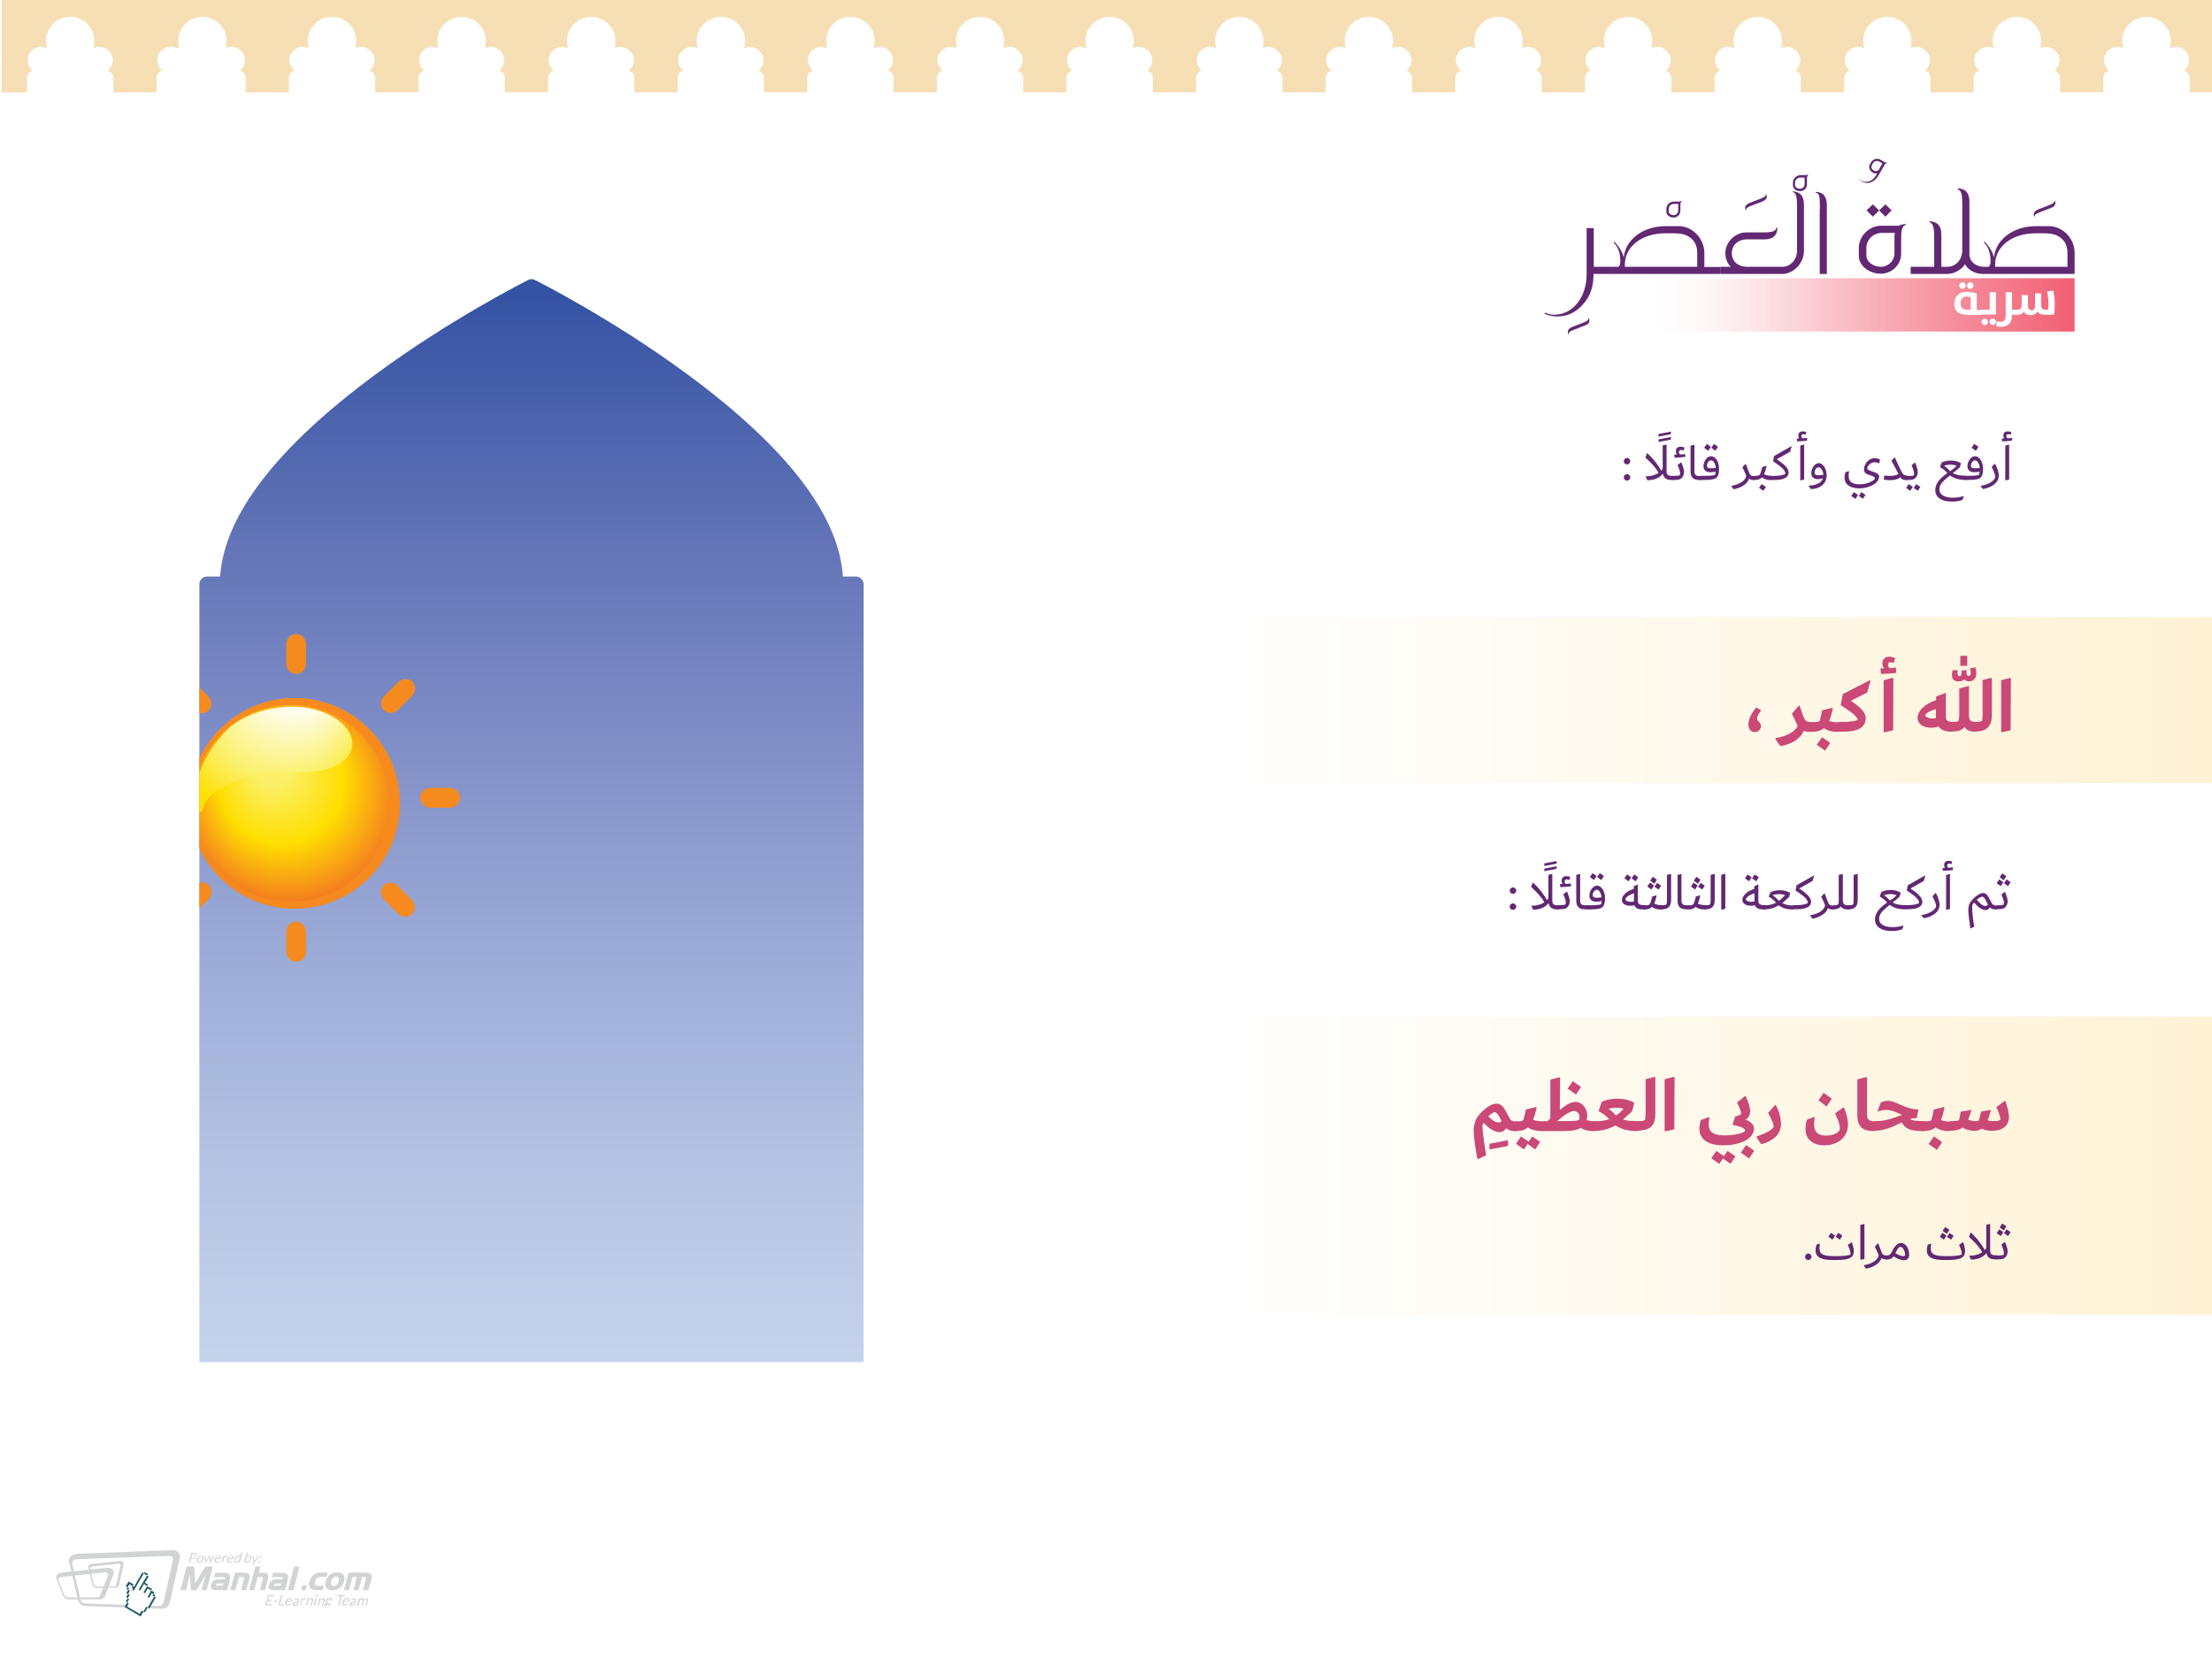 <?xml version="1.0" encoding="utf-8"?>
<!-- Generator: Adobe Illustrator 19.2.0, SVG Export Plug-In . SVG Version: 6.00 Build 0)  -->
<svg version="1.1" id="Layer_1" xmlns="http://www.w3.org/2000/svg" xmlns:xlink="http://www.w3.org/1999/xlink" x="0px" y="0px"
	 viewBox="0 0 1024 768" style="enable-background:new 0 0 1024 768;" xml:space="preserve">
<style type="text/css">
	.st0{fill:url(#SVGID_1_);}
	.st1{clip-path:url(#SVGID_3_);}
	.st2{fill:url(#SVGID_4_);}
	.st3{fill:#F68A1F;}
	.st4{filter:url(#Adobe_OpacityMaskFilter);}
	.st5{filter:url(#Adobe_OpacityMaskFilter_1_);}
	.st6{mask:url(#SVGID_5_);fill:url(#SVGID_6_);}
	.st7{fill:url(#SVGID_7_);}
	.st8{fill:#622872;}
	.st9{fill:url(#SVGID_8_);}
	.st10{fill:url(#SVGID_9_);}
	.st11{fill:#CA4977;}
	.st12{fill-rule:evenodd;clip-rule:evenodd;fill:#F6DFB4;}
	.st13{fill:#D2D3D4;}
	.st14{fill:#FFFFFF;}
	.st15{fill:#205B6A;}
	.st16{fill:url(#SVGID_10_);}
</style>
<g>
	<g>
		<g>
			<g>
				<linearGradient id="SVGID_1_" gradientUnits="userSpaceOnUse" x1="246.008" y1="138.143" x2="246.008" y2="721.134">
					<stop  offset="0" style="stop-color:#3553A4"/>
					<stop  offset="2.188736e-002" style="stop-color:#3B57A6"/>
					<stop  offset="0.206" style="stop-color:#6576B8"/>
					<stop  offset="0.386" style="stop-color:#8694CA"/>
					<stop  offset="0.559" style="stop-color:#A2B1DA"/>
					<stop  offset="0.722" style="stop-color:#B9C7E6"/>
					<stop  offset="0.871" style="stop-color:#C7D6EE"/>
					<stop  offset="0.995" style="stop-color:#CCDBF0"/>
				</linearGradient>
				<path class="st0" d="M396.3,266.9h-6.1c-1.8-28.2-25.9-59.6-71.7-93.4c-35-25.9-70.5-43.7-70.9-43.9c-1-0.5-2.2-0.5-3.1,0
					c-0.3,0.2-35.9,18-70.9,43.9c-45.7,33.8-69.8,65.2-71.7,93.4h-6.1c-1.9,0-3.5,1.6-3.5,3.5v360.2h307.5V270.4
					C399.7,268.5,398.2,266.9,396.3,266.9z"/>
			</g>
		</g>
	</g>
	<g>
		<defs>
			<path id="SVGID_2_" d="M396.3,266.9h-6.1c-1.8-28.2-25.9-59.6-71.7-93.4c-35-25.9-70.5-43.7-70.9-43.9c-1-0.5-2.2-0.5-3.1,0
				c-0.3,0.2-35.9,18-70.9,43.9c-45.7,33.8-69.8,65.2-71.7,93.4h-6.1c-1.9,0-3.5,1.6-3.5,3.5v360.2h307.5V270.4
				C399.7,268.5,398.2,266.9,396.3,266.9z"/>
		</defs>
		<clipPath id="SVGID_3_">
			<use xlink:href="#SVGID_2_"  style="overflow:visible;"/>
		</clipPath>
		<g class="st1">
			
				<radialGradient id="SVGID_4_" cx="135.384" cy="369.325" r="54.273" fx="124.244" fy="353.281" gradientUnits="userSpaceOnUse">
				<stop  offset="0.144" style="stop-color:#FBF067"/>
				<stop  offset="0.531" style="stop-color:#FFDE00"/>
				<stop  offset="0.917" style="stop-color:#F47D20"/>
			</radialGradient>
			<circle class="st2" cx="136.4" cy="371.9" r="48.7"/>
			<g>
				<path class="st3" d="M136.4,323.2c-26.9,0-48.7,21.8-48.7,48.7c0,26.9,21.8,48.7,48.7,48.7c26.9,0,48.7-21.8,48.7-48.7
					C185.1,345,163.3,323.2,136.4,323.2z M134.7,417.4c-25.1,0-45.5-20.4-45.5-45.5c0-25.1,20.4-45.5,45.5-45.5
					c25.1,0,45.5,20.4,45.5,45.5C180.2,397,159.8,417.4,134.7,417.4z"/>
				<path class="st3" d="M141.7,307.1c0,2.7-2,4.9-4.6,4.9l0,0c-2.5,0-4.6-2.2-4.6-4.9v-8.7c0-2.7,2-4.9,4.6-4.9l0,0
					c2.5,0,4.6,2.2,4.6,4.9V307.1z"/>
				<path class="st3" d="M141.7,440.3c0,2.7-2,4.9-4.6,4.9l0,0c-2.5,0-4.6-2.2-4.6-4.9v-8.7c0-2.7,2-4.9,4.6-4.9l0,0
					c2.5,0,4.6,2.2,4.6,4.9V440.3z"/>
				<path class="st3" d="M199.4,373.9c-2.7,0-4.9-2-4.9-4.6l0,0c0-2.5,2.2-4.6,4.9-4.6h8.7c2.7,0,4.9,2,4.9,4.6l0,0
					c0,2.5-2.2,4.6-4.9,4.6H199.4z"/>
				<path class="st3" d="M66.2,373.9c-2.7,0-4.9-2-4.9-4.6l0,0c0-2.5,2.2-4.6,4.9-4.6h8.7c2.7,0,4.9,2,4.9,4.6l0,0
					c0,2.5-2.2,4.6-4.9,4.6H66.2z"/>
				<path class="st3" d="M184.4,328.5c-1.9,1.9-4.9,2.1-6.7,0.3l0,0c-1.8-1.8-1.7-4.8,0.3-6.7l6.2-6.2c1.9-1.9,4.9-2.1,6.7-0.3l0,0
					c1.8,1.8,1.7,4.8-0.3,6.7L184.4,328.5z"/>
				<path class="st3" d="M90.2,422.7c-1.9,1.9-4.9,2.1-6.7,0.3l0,0c-1.8-1.8-1.7-4.8,0.3-6.7l6.2-6.2c1.9-1.9,4.9-2.1,6.7-0.3l0,0
					c1.8,1.8,1.7,4.8-0.3,6.7L90.2,422.7z"/>
				<path class="st3" d="M177.9,416.6c-1.9-1.9-2-4.9-0.3-6.7l0,0c1.8-1.8,4.8-1.7,6.7,0.3l6.2,6.2c1.9,1.9,2.1,4.9,0.3,6.7l0,0
					c-1.8,1.8-4.8,1.7-6.7-0.3L177.9,416.6z"/>
				<path class="st3" d="M83.7,322.4c-1.9-1.9-2-4.9-0.3-6.7l0,0c1.8-1.8,4.8-1.7,6.7,0.3l6.2,6.2c1.9,1.9,2.1,4.9,0.3,6.7l0,0
					c-1.8,1.8-4.8,1.7-6.7-0.3L83.7,322.4z"/>
			</g>
			<defs>
				<filter id="Adobe_OpacityMaskFilter" filterUnits="userSpaceOnUse" x="90.5" y="327.2" width="72.7" height="48.8">
					<feFlood  style="flood-color:white;flood-opacity:1" result="back"/>
					<feBlend  in="SourceGraphic" in2="back" mode="normal"/>
				</filter>
			</defs>
			<mask maskUnits="userSpaceOnUse" x="90.5" y="327.2" width="72.7" height="48.8" id="SVGID_5_">
				<g class="st4">
					<defs>
						<filter id="Adobe_OpacityMaskFilter_1_" filterUnits="userSpaceOnUse" x="90.5" y="327.2" width="72.7" height="48.8">
							<feFlood  style="flood-color:white;flood-opacity:1" result="back"/>
							<feBlend  in="SourceGraphic" in2="back" mode="normal"/>
						</filter>
					</defs>
					<mask maskUnits="userSpaceOnUse" x="90.5" y="327.2" width="72.7" height="48.8" id="SVGID_5_">
						<g class="st5">
						</g>
					</mask>
					
						<radialGradient id="SVGID_6_" cx="125.424" cy="331.591" r="50.672" fx="142.601" fy="305.478" gradientUnits="userSpaceOnUse">
						<stop  offset="0.263" style="stop-color:#FFFFFF"/>
						<stop  offset="0.727" style="stop-color:#FFFFFF"/>
						<stop  offset="0.972" style="stop-color:#000000"/>
					</radialGradient>
					<path class="st6" d="M105.2,337.9c9-9.2,32.2-15.4,48.6-6.2c16.4,9.2,11,26.7-15.4,25.7c-26.4-1-42.3,8.6-44.4,16.8
						C92,382.5,82.9,360.7,105.2,337.9z"/>
				</g>
			</mask>
			
				<radialGradient id="SVGID_7_" cx="125.424" cy="331.591" r="50.672" fx="142.601" fy="305.478" gradientUnits="userSpaceOnUse">
				<stop  offset="0.263" style="stop-color:#FFFFFF"/>
				<stop  offset="0.727" style="stop-color:#FBF067"/>
				<stop  offset="0.972" style="stop-color:#FFDE00"/>
			</radialGradient>
			<path class="st7" d="M105.2,337.9c9-9.2,32.2-15.4,48.6-6.2c16.4,9.2,11,26.7-15.4,25.7c-26.4-1-42.3,8.6-44.4,16.8
				C92,382.5,82.9,360.7,105.2,337.9z"/>
		</g>
	</g>
</g>
<g>
	<path class="st8" d="M751.7,213.5c0-0.8,0.7-1.5,1.5-1.5c0.8,0,1.5,0.7,1.5,1.5c0,0.8-0.7,1.5-1.5,1.5
		C752.4,215,751.7,214.4,751.7,213.5z M751.7,221c0-0.8,0.7-1.5,1.5-1.5c0.8,0,1.5,0.7,1.5,1.5c0,0.8-0.7,1.5-1.5,1.5
		C752.4,222.5,751.7,221.8,751.7,221z"/>
	<path class="st8" d="M767.8,200.9l5.7-1.1v1.2l-5.7,1.1V200.9z M767.8,203.4l5.7-1.1v1.2l-5.7,1.1V203.4z"/>
	<path class="st8" d="M775.4,221c0,0.4-0.2,1.2-1.5,1.2c-2.1,0-3.7-0.6-4.1-2.9c-1.8,2.2-4.4,3-7.2,3l-0.8-1.7l0.1-0.1
		c2.3,0,4.3-0.5,5.9-1.6c-1.3-2.5-3.4-4.6-6.1-7.1l0.7-1.9l0.2-0.1c3,2.7,5.4,6.1,6.4,8.1c0.3-0.3,0.5-0.6,0.7-1v-10.7l1.7-0.4
		l0.1,0.1v12.1c0,1.9,0.8,2.3,2.8,2.3C775.2,220.4,775.4,220.6,775.4,221z"/>
	<path class="st8" d="M778.4,214.2c0.7,1.7,1.2,3.3,1.2,4.3c0,1-0.4,2.2-1.2,2.9c-0.6,0.6-1.6,0.8-3.8,0.8h-0.7l0.5-1.9h0.7
		c1.2,0,2.1-0.1,2.5-0.3c0.5-1.2-0.2-2.9-1-4.7l1.5-1.2H778.4z M775.1,210.4c0.4,0,0.8,0,1.2,0c-0.3-0.4-0.5-1-0.5-1.5
		c0-1.3,0.8-2.1,2.2-2.1c0.6,0,1.2,0.1,1.8,0.4l-0.4,1.4c-0.5-0.2-0.9-0.3-1.2-0.3c-0.7,0-1,0.5-1,1c0,0.4,0.2,0.8,0.5,1.1
		c0.8,0,1.7-0.1,2.4-0.2l0.1,1.3c-1.3,0.2-3,0.3-5,0.4L775.1,210.4z"/>
	<path class="st8" d="M782.6,218.3v-12l1.7-0.4l0.1,0.1v12.1c0,1.9,0.8,2.3,2.8,2.3c0.8,0,1,0.3,1,0.6c0,0.4-0.2,1.2-1.5,1.2
		C784.4,222.2,782.6,221.4,782.6,218.3z"/>
	<path class="st8" d="M795.8,217c0,2.3-0.4,3.6-1.5,4.4c-1.3,0.7-3.1,0.8-7.6,0.8l0.5-1.9c4.6,0,6.1-0.2,6.8-0.5
		c0.1-0.3,0.1-0.8,0.2-1.5c-0.7,0.2-1.6,0.3-2.5,0.3c-2.1,0-3.1-1.1-3.1-2.8c0-2.2,1.6-4.6,3.5-4.6
		C794.5,211.3,795.8,214.1,795.8,217z M790.8,208.7l-1.9-1.4l1.2-1.8l1.9,1.3L790.8,208.7z M792.1,216.8c0.8,0,1.5-0.1,2.2-0.2
		c-0.1-1.7-1.1-3.5-2.2-3.5c-0.9,0-1.9,1.2-1.9,2.5C790.2,216.5,790.9,216.8,792.1,216.8z M794.1,208.7l-1.9-1.4l1.2-1.8l1.9,1.3
		L794.1,208.7z"/>
	<path class="st8" d="M813.1,221c0,0.4-0.2,1.2-1.4,1.2c-1,0-1.6-0.3-2-0.6c-0.7,2.2-3.3,4.2-7.2,4.9l-1-1.4l0.1-0.2
		c4.7-0.9,6.4-2.8,6.8-4.6c-0.4-1.1-1.1-2.6-1.8-4l1.4-1.5h0.2c0.6,1.7,1.2,3.1,1.4,3.7c0.6,1.6,1,1.9,2.5,1.9
		C812.9,220.4,813.1,220.6,813.1,221z"/>
	<path class="st8" d="M820.6,221c0,0.4-0.2,1.2-1.4,1.2c-1,0-2.4-0.3-3.5-1.2c-0.8,0.8-1.9,1.2-3.6,1.2h-0.5l0.5-1.9h0.5
		c0.9,0,1.6-0.1,2-0.5c0.4-0.5,0.7-1.6,1.2-3.6l1.8-0.5l0.2,0.1c-0.3,1.5-0.7,2.7-1.2,3.7c0.5,0.3,1.4,0.7,3,0.7
		C820.5,220.4,820.6,220.6,820.6,221z M815.5,224.1l2,1.3l-1.2,1.8l-2-1.4L815.5,224.1z"/>
	<path class="st8" d="M828.7,209.1l-6.2,3.5c4.7,3.1,5.5,4.8,5.5,6.2c0,1.9-1.7,3.4-6.5,3.4h-2.3l0.5-1.9h1.8c2.5,0,4.5-0.5,5-1
		c0-1.9-2.5-3.6-5.6-5.7l-0.1-0.1l0.5-2.4l7.9-4.5l0.2,0.1L828.7,209.1z"/>
	<path class="st8" d="M836.5,204c-1.2,0.1-2.7,0.3-4.6,0.3l-0.1-1.3c0.3,0,0.7,0,1.1,0c-0.3-0.4-0.4-0.9-0.4-1.4
		c0-1.2,0.7-1.9,2-1.9c0.5,0,1.1,0.1,1.7,0.3l-0.3,1.2c-0.5-0.1-0.8-0.2-1.1-0.2c-0.6,0-0.9,0.4-0.9,0.9c0,0.4,0.2,0.7,0.5,1
		c0.8,0,1.5-0.1,2.2-0.2L836.5,204z M835.1,205.8l0.1,0.1l0,16.1l-1.7,0.4l-0.1-0.1v-16L835.1,205.8z"/>
	<path class="st8" d="M845.6,220.2c0,3.1-2.3,6.1-7.3,6.2l-1-1.4l0.1-0.2c3.4-0.1,5.7-1.3,6.5-3.3c-0.7,0.1-1.4,0.3-2.3,0.3
		c-2.1,0-3.1-1.1-3.1-2.8c0-2.2,1.6-4.6,3.5-4.6C844.2,214.5,845.6,217.3,845.6,220.2z M841.9,220c0.8,0,1.5-0.1,2.2-0.2
		c-0.1-1.7-1.1-3.5-2.2-3.5c-0.9,0-1.9,1.2-1.9,2.5C840,219.7,840.7,220,841.9,220z"/>
	<path class="st8" d="M853.9,221.3c0-1,0.2-2,0.4-2.7l1.5-0.5l0.2,0.1c-0.2,0.9-0.2,1.6-0.2,2.2c0,2.2,1.2,3.8,5.1,3.8
		c3.2,0,6.1-1.3,7-2.5c0.2-0.7-0.3-1.1-1.9-1.6c-1.9-0.6-3.1-1-3.1-2.9c0-2.2,2-5.1,4.9-5.1c1,0,1.9,0.3,2.5,0.6l-0.3,1.7l-0.1,0.1
		c-0.6-0.3-1.4-0.5-2.1-0.5c-1.9,0-3.4,1.8-3.4,2.9c0,0.6,1,0.9,2.7,1.5c2.4,0.8,2.8,1.4,2.8,2.2c0,3-4.4,5.5-9.3,5.5
		C856.1,226,853.9,224,853.9,221.3z M857,229.6l1.2-1.8l1.9,1.3L859,231L857,229.6z M860.5,229.6l1.2-1.8l1.9,1.3l-1.2,1.8
		L860.5,229.6z"/>
	<path class="st8" d="M883.7,221c0,0.4-0.2,1.2-1.5,1.2c-1.1,0-1.9-0.3-2.5-1.3c-0.9,0.9-2.6,1.4-4.9,1.4c-0.5,0-1.9-0.1-2.8-0.3
		l0.3-1.8l0.1-0.1c0.8,0.2,2.1,0.2,2.6,0.2c1.5,0,3.1-0.3,3.9-0.9l-0.1-0.1c-0.4-0.8-2.2-4.3-3.2-6l1.4-1.5h0.2
		c0.7,1.5,2.4,5.4,2.8,6c0.9,1.9,1.4,2.3,2.7,2.3C883.4,220.4,883.7,220.6,883.7,221z"/>
	<path class="st8" d="M882.7,220.4h0.7c1.2,0,2.1-0.1,2.5-0.3c0.5-1.2-0.2-2.9-1-4.7l1.5-1.2h0.2c0.7,1.7,1.2,3.3,1.2,4.3
		c0,1-0.4,2.2-1.2,2.9c-0.6,0.6-1.6,0.8-3.8,0.8h-0.7L882.7,220.4z M882.4,225.9l1.2-1.8l1.9,1.3l-1.2,1.8L882.4,225.9z
		 M885.9,225.9l1.2-1.8l1.9,1.3l-1.2,1.8L885.9,225.9z"/>
	<path class="st8" d="M897.8,226.6c0,2.4,2.4,3.8,6.3,3.8c1.6,0,3.4-0.3,4.8-0.7l0.2,0.1l-0.6,1.6c-1.3,0.5-2.9,0.8-5,0.8
		c-4.6,0-7.6-1.9-7.6-5.3c0-3.6,2.8-5.9,5.6-7.9c-0.9-1-1.9-1.9-3.3-2.7l-0.1-0.2l0.8-2c1.2-0.6,2.7-0.9,4.3-0.9
		c1.7,0,3.2,0.4,4.5,1.2l0.1,0.2l-0.6,1.8c-1.1,1-2.2,1.9-3.2,2.6c1.4,0.8,3.4,1.2,5.4,1.2c0.8,0,1,0.3,1,0.7c0,0.4-0.2,1.2-1.4,1.2
		c-2.5,0-4.7-0.8-6.3-2C899.7,222.5,897.8,224.1,897.8,226.6z M902.8,218.1c1.2-0.8,2.2-1.6,3-2.5c-0.9-0.3-1.8-0.5-2.8-0.5
		c-1.2,0-2.2,0.2-3.1,0.5C900.9,216.2,901.8,217.1,902.8,218.1z"/>
	<path class="st8" d="M918,217c0,2.3-0.4,3.6-1.5,4.4c-1.3,0.7-3.1,0.8-7.6,0.8l0.5-1.9c4.6,0,6.1-0.2,6.8-0.5
		c0.1-0.3,0.1-0.8,0.2-1.5c-0.7,0.2-1.6,0.3-2.5,0.3c-2.1,0-3.1-1.1-3.1-2.8c0-2.2,1.6-4.6,3.5-4.6C916.6,211.3,918,214.1,918,217z
		 M914.3,216.8c0.8,0,1.5-0.1,2.2-0.2c-0.1-1.7-1.1-3.5-2.2-3.5c-0.9,0-1.9,1.2-1.9,2.5C912.4,216.5,913.1,216.8,914.3,216.8z
		 M914.7,208.7l-2-1.4l1.2-1.8l2,1.3L914.7,208.7z"/>
	<path class="st8" d="M916.9,225.1l0.1-0.2c4.6-0.8,6.7-3,6.7-4.3c-0.1-1-0.8-2.7-1.7-4.4l1.4-1.5h0.2c1,1.9,1.7,4,1.7,5.4
		c0,0.8-0.2,1.7-0.6,2.4c-0.9,1.7-3.4,3.3-6.7,3.9L916.9,225.1z"/>
	<path class="st8" d="M931.4,204c-1.2,0.1-2.7,0.3-4.6,0.3l-0.1-1.3c0.3,0,0.7,0,1.1,0c-0.3-0.4-0.4-0.9-0.4-1.4
		c0-1.2,0.7-1.9,2-1.9c0.5,0,1.1,0.1,1.7,0.3l-0.3,1.2c-0.5-0.1-0.8-0.2-1.1-0.2c-0.6,0-0.9,0.4-0.9,0.9c0,0.4,0.2,0.7,0.5,1
		c0.8,0,1.5-0.1,2.2-0.2L931.4,204z M930,205.8l0.1,0.1l0,16.1l-1.7,0.4l-0.1-0.1v-16L930,205.8z"/>
</g>
<g>
	<path class="st8" d="M698.9,412.3c0-0.8,0.7-1.5,1.5-1.5c0.8,0,1.5,0.7,1.5,1.5c0,0.8-0.7,1.5-1.5,1.5
		C699.6,413.8,698.9,413.1,698.9,412.3z M698.9,419.7c0-0.8,0.7-1.5,1.5-1.5c0.8,0,1.5,0.7,1.5,1.5c0,0.8-0.7,1.5-1.5,1.5
		C699.6,421.2,698.9,420.6,698.9,419.7z"/>
	<path class="st8" d="M714.9,399.7l5.7-1.1v1.2l-5.7,1.1V399.7z M714.9,402.1l5.7-1.1v1.2l-5.7,1.1V402.1z"/>
	<path class="st8" d="M722.5,419.8c0,0.4-0.2,1.2-1.5,1.2c-2.1,0-3.7-0.6-4.1-2.9c-1.8,2.2-4.4,3-7.2,3l-0.8-1.7l0.1-0.1
		c2.3,0,4.3-0.5,5.9-1.6c-1.3-2.5-3.4-4.6-6.1-7.1l0.7-1.9l0.2-0.1c3,2.7,5.4,6.1,6.4,8.1c0.3-0.3,0.5-0.6,0.7-1v-10.7l1.7-0.4
		l0.1,0.1v12.1c0,1.9,0.8,2.3,2.8,2.3C722.3,419.1,722.5,419.4,722.5,419.8z"/>
	<path class="st8" d="M725.5,412.9c0.7,1.7,1.2,3.3,1.2,4.3c0,1-0.4,2.2-1.2,2.9c-0.6,0.6-1.6,0.8-3.8,0.8h-0.7l0.5-1.9h0.7
		c1.2,0,2.1-0.1,2.5-0.3c0.5-1.2-0.2-2.9-1-4.7l1.5-1.2H725.5z M722.2,409.2c0.4,0,0.8,0,1.2,0c-0.3-0.4-0.5-1-0.5-1.5
		c0-1.3,0.8-2.1,2.2-2.1c0.6,0,1.2,0.1,1.8,0.4l-0.4,1.4c-0.5-0.2-0.9-0.3-1.2-0.3c-0.7,0-1,0.5-1,1c0,0.4,0.2,0.8,0.5,1.1
		c0.8,0,1.7-0.1,2.4-0.2l0.1,1.3c-1.3,0.2-3,0.3-5,0.4L722.2,409.2z"/>
	<path class="st8" d="M729.7,417v-12l1.7-0.4l0.1,0.1v12.1c0,1.9,0.8,2.3,2.8,2.3c0.8,0,1,0.3,1,0.6c0,0.4-0.2,1.2-1.5,1.2
		C731.6,421,729.7,420.2,729.7,417z"/>
	<path class="st8" d="M743,415.8c0,2.3-0.4,3.6-1.5,4.4c-1.3,0.7-3.1,0.8-7.6,0.8l0.5-1.9c4.6,0,6.1-0.2,6.8-0.5
		c0.1-0.3,0.1-0.8,0.2-1.5c-0.7,0.2-1.6,0.3-2.5,0.3c-2.1,0-3.1-1.1-3.1-2.8c0-2.2,1.6-4.6,3.5-4.6C741.6,410,743,412.9,743,415.8z
		 M737.9,407.4l-1.9-1.4l1.2-1.8l1.9,1.3L737.9,407.4z M739.2,415.6c0.8,0,1.5-0.1,2.2-0.2c-0.1-1.7-1.1-3.5-2.2-3.5
		c-0.9,0-1.9,1.2-1.9,2.5C737.3,415.2,738,415.6,739.2,415.6z M741.3,407.4l-1.9-1.4l1.2-1.8l1.9,1.3L741.3,407.4z"/>
	<path class="st8" d="M762,419.8c0,0.4-0.2,1.2-1.5,1.2c-1.9,0-3.3-0.4-3.9-1.9c-0.6,0.1-1.2,0.2-1.8,0.2c-2.5,0-4-1.1-4-2.7
		c0-1.8,1.9-4,5.5-5.1v-1.2l1.7-0.8l0.2,0v7.4c0,1.8,0.9,2.1,2.8,2.1C761.9,419.1,762,419.4,762,419.8z M753.9,408l-1.9-1.4l1.2-1.8
		l1.9,1.3L753.9,408z M756.4,417.3v-0.2v-3.6c-2.2,0.7-3.7,1.8-4,2.8c0.3,0.9,1.6,1.2,2.6,1.2C755.5,417.4,755.9,417.4,756.4,417.3z
		 M757.2,408l-1.9-1.4l1.2-1.8l1.9,1.3L757.2,408z"/>
	<path class="st8" d="M770.1,419.8c0,0.4-0.2,1.2-1.4,1.2c-1.5,0-2.9-0.3-3.9-1.2c-0.8,0.8-1.8,1.2-3.3,1.2h-0.8l0.5-1.9h0.7
		c0.7,0,1.4-0.1,1.8-0.5c0.3-0.5,0.7-1.6,1.2-3.6l1.8-0.5l0.2,0.1c-0.3,1.5-0.7,2.7-1.1,3.7c0.6,0.3,1.5,0.7,3.4,0.7
		C770,419.1,770.1,419.4,770.1,419.8z M764.5,411.8l-1.9-1.4l1.2-1.8l1.9,1.3L764.5,411.8z M765.9,409.1l-2-1.4l1.2-1.8l1.9,1.3
		L765.9,409.1z M765.9,410.5l1.2-1.8l1.9,1.3l-1.2,1.8L765.9,410.5z"/>
	<path class="st8" d="M769.2,419.1c0.8,0,1.7,0,2.3-0.5c0.1-0.4,0.2-1,0.2-1.9v-11.7l1.7-0.4l0.2,0.1v11.9c0,3.5-1.8,4.4-4.8,4.4
		L769.2,419.1z"/>
	<path class="st8" d="M776.6,417v-12l1.7-0.4l0.1,0.1v12.1c0,1.9,0.8,2.3,2.8,2.3c0.8,0,1,0.3,1,0.6c0,0.4-0.2,1.2-1.5,1.2
		C778.4,421,776.6,420.2,776.6,417z"/>
	<path class="st8" d="M790.3,419.8c0,0.4-0.2,1.2-1.4,1.2c-1.5,0-2.9-0.3-3.9-1.2c-0.8,0.8-1.8,1.2-3.3,1.2h-0.8l0.5-1.9h0.7
		c0.7,0,1.4-0.1,1.8-0.5c0.3-0.5,0.7-1.6,1.2-3.6l1.8-0.5l0.2,0.1c-0.3,1.5-0.7,2.7-1.1,3.7c0.6,0.3,1.5,0.7,3.4,0.7
		C790.1,419.1,790.3,419.4,790.3,419.8z M784.7,411.8l-1.9-1.4l1.2-1.8l1.9,1.3L784.7,411.8z M786.1,409.1l-2-1.4l1.2-1.8l1.9,1.3
		L786.1,409.1z M786.1,410.5l1.2-1.8l1.9,1.3l-1.2,1.8L786.1,410.5z"/>
	<path class="st8" d="M789.4,419.1c0.8,0,1.7,0,2.3-0.5c0.1-0.4,0.2-1,0.2-1.9v-11.7l1.7-0.4l0.2,0.1v11.9c0,3.5-1.8,4.4-4.8,4.4
		L789.4,419.1z"/>
	<path class="st8" d="M796.8,421v-16l1.8-0.5l0.1,0.1l0,16.1l-1.7,0.4L796.8,421z"/>
	<path class="st8" d="M817.8,419.8c0,0.4-0.2,1.2-1.5,1.2c-1.9,0-3.3-0.4-3.9-1.9c-0.6,0.1-1.2,0.2-1.8,0.2c-2.5,0-4-1.1-4-2.7
		c0-1.8,1.9-4,5.5-5.1v-1.2l1.7-0.8l0.2,0v7.4c0,1.8,0.9,2.1,2.8,2.1C817.7,419.1,817.8,419.4,817.8,419.8z M809.7,408l-1.9-1.4
		l1.2-1.8l1.9,1.3L809.7,408z M812.2,417.3v-0.2v-3.6c-2.2,0.7-3.7,1.8-4,2.8c0.3,0.9,1.6,1.2,2.6,1.2
		C811.3,417.4,811.7,417.4,812.2,417.3z M813,408l-1.9-1.4l1.2-1.8l1.9,1.3L813,408z"/>
	<path class="st8" d="M831,419.8c0,0.4-0.2,1.2-1.5,1.2c-2.4,0-4.5-0.7-6.1-1.9c-1.7,1.1-3.9,1.9-7,1.9l0.5-1.9c2,0,3.7-0.4,5.3-1.2
		c-0.9-1.1-1.9-2-3.3-2.7l-0.1-0.2l0.9-2c1.2-0.6,2.8-0.9,4.3-0.9c1.6,0,3.3,0.4,4.6,1.2l0.1,0.2l-0.5,1.8c-0.9,0.7-1.9,1.7-3.1,2.8
		c1.3,0.7,3.3,1.1,5.1,1.1C830.9,419.1,831,419.4,831,419.8z M823.5,417c1-0.7,1.9-1.6,2.9-2.6c-0.9-0.3-1.8-0.5-2.8-0.5
		c-1.1,0-2.2,0.2-3.1,0.5C821.5,414.9,822.4,415.9,823.5,417z"/>
	<path class="st8" d="M839.1,407.8l-6.2,3.5c4.7,3.1,5.5,4.8,5.5,6.2c0,1.9-1.7,3.4-6.5,3.4h-2.3l0.5-1.9h1.8c2.5,0,4.5-0.5,5-1
		c0-1.9-2.5-3.6-5.6-5.7l-0.1-0.1l0.5-2.4l7.9-4.5l0.2,0.1L839.1,407.8z"/>
	<path class="st8" d="M849.6,419.8c0,0.4-0.2,1.2-1.4,1.2c-1,0-1.6-0.3-2-0.6c-0.7,2.2-3.3,4.2-7.2,4.9l-1-1.4l0.1-0.2
		c4.7-0.9,6.4-2.8,6.8-4.6c-0.4-1.1-1.1-2.6-1.8-4l1.4-1.5h0.2c0.6,1.7,1.2,3.1,1.4,3.7c0.6,1.6,1,1.9,2.5,1.9
		C849.4,419.1,849.6,419.4,849.6,419.8z"/>
	<path class="st8" d="M856.6,419.8c0,0.4-0.2,1.2-1.4,1.2c-1,0-2.4-0.2-3-1.4c-0.8,1.1-2.2,1.4-4,1.4l0.5-1.9c0.8,0,1.7,0,2.3-0.5
		c0.1-0.4,0.2-1,0.2-1.9v-11.7l1.7-0.4l0.2,0.1v11.8c0,2.4,1.1,2.6,2.7,2.6C856.4,419.1,856.6,419.4,856.6,419.8z"/>
	<path class="st8" d="M855.6,419.1c0.8,0,1.7,0,2.3-0.5c0.1-0.4,0.2-1,0.2-1.9v-11.7l1.7-0.4l0.2,0.1v11.9c0,3.5-1.8,4.4-4.8,4.4
		L855.6,419.1z"/>
	<path class="st8" d="M869.9,425.4c0,2.4,2.4,3.8,6.3,3.8c1.6,0,3.4-0.3,4.8-0.7l0.2,0.1l-0.6,1.6c-1.3,0.5-2.9,0.8-5,0.8
		c-4.6,0-7.6-1.9-7.6-5.3c0-3.6,2.8-5.9,5.6-7.9c-0.9-1-1.9-1.9-3.3-2.7l-0.1-0.2l0.8-2c1.2-0.6,2.7-0.9,4.3-0.9
		c1.7,0,3.2,0.4,4.5,1.2l0.1,0.2l-0.6,1.8c-1.1,1-2.2,1.9-3.2,2.6c1.4,0.8,3.4,1.2,5.4,1.2c0.8,0,1,0.3,1,0.7c0,0.4-0.2,1.2-1.4,1.2
		c-2.5,0-4.7-0.8-6.3-2C871.9,421.3,869.9,422.8,869.9,425.4z M875,416.9c1.2-0.8,2.2-1.6,3-2.5c-0.9-0.3-1.8-0.5-2.8-0.5
		c-1.2,0-2.2,0.2-3.1,0.5C873,414.9,873.9,415.8,875,416.9z"/>
	<path class="st8" d="M890.6,407.8l-6.2,3.5c4.7,3.1,5.5,4.8,5.5,6.2c0,1.9-1.7,3.4-6.5,3.4h-2.3l0.5-1.9h1.8c2.5,0,4.5-0.5,5-1
		c0-1.9-2.5-3.6-5.6-5.7l-0.1-0.1l0.5-2.4l7.9-4.5l0.2,0.1L890.6,407.8z"/>
	<path class="st8" d="M889.5,423.8l0.1-0.2c4.6-0.8,6.7-3,6.7-4.3c-0.1-1-0.8-2.7-1.7-4.4l1.4-1.5h0.2c1,1.9,1.7,4,1.7,5.4
		c0,0.8-0.2,1.7-0.6,2.4c-0.9,1.7-3.4,3.3-6.7,3.9L889.5,423.8z"/>
	<path class="st8" d="M904,402.8c-1.2,0.1-2.7,0.3-4.6,0.3l-0.1-1.3c0.3,0,0.7,0,1.1,0c-0.3-0.4-0.4-0.9-0.4-1.4
		c0-1.2,0.7-1.9,2-1.9c0.5,0,1.1,0.1,1.7,0.3l-0.3,1.2c-0.5-0.1-0.8-0.2-1.1-0.2c-0.6,0-0.9,0.4-0.9,0.9c0,0.4,0.2,0.7,0.5,1
		c0.8,0,1.5-0.1,2.2-0.2L904,402.8z M902.6,404.6l0.1,0.1l0,16.1l-1.7,0.4l-0.1-0.1v-16L902.6,404.6z"/>
	<path class="st8" d="M925.2,419.8c0,0.7-0.6,1.2-1.5,1.2c-1.1,0-1.9-0.3-2.5-0.9c-0.6,0.8-1.2,1.2-1.9,1.2c-1.7,0-3.5-1.2-5.4-3.5
		c-0.3,0.3-0.6,0.7-0.8,1c-0.3,1.1,0,5.4,0.8,10.2l-1.6,0.8l-0.2-0.1c-0.6-4.2-0.9-7-0.9-8.4c0-2,0.4-3.1,1.6-4.5
		c1.6-1.9,3.8-3.4,5.2-3.4c1.3,0,2.1,0.8,3.5,3.7c0.9,1.8,1.3,2.1,2.8,2.1C924.9,419.1,925.2,419.3,925.2,419.8z M920.3,418.7
		c-0.1-0.1-0.1-0.2-0.2-0.3c-1.1-2.4-1.8-3.3-2.4-3.3c-0.6,0-1.6,0.6-2.6,1.4c1.4,1.8,2.9,2.9,3.9,2.9
		C919.5,419.4,919.9,419.2,920.3,418.7z"/>
	<path class="st8" d="M924.3,419.1h0.7c1.2,0,2.1-0.1,2.5-0.3c0.5-1.2-0.2-2.9-1-4.7l1.5-1.2h0.2c0.7,1.7,1.2,3.3,1.2,4.3
		c0,1-0.4,2.2-1.2,2.9c-0.6,0.6-1.6,0.8-3.8,0.8h-0.7L924.3,419.1z M924.3,408.9l1.2-1.8l1.9,1.3l-1.2,1.8L924.3,408.9z
		 M925.7,406.1l1.2-1.8l1.9,1.3l-1.2,1.9L925.7,406.1z M927.7,408.9l1.2-1.8l1.9,1.3l-1.2,1.8L927.7,408.9z"/>
</g>
<linearGradient id="SVGID_8_" gradientUnits="userSpaceOnUse" x1="506.283" y1="324.095" x2="1024.823" y2="324.095">
	<stop  offset="0.12" style="stop-color:#FFFFFF"/>
	<stop  offset="0.997" style="stop-color:#FFF2D5"/>
</linearGradient>
<rect x="506.3" y="285.6" class="st9" width="518.5" height="77"/>
<linearGradient id="SVGID_9_" gradientUnits="userSpaceOnUse" x1="506.283" y1="539.599" x2="1024.823" y2="539.599">
	<stop  offset="0.12" style="stop-color:#FFFFFF"/>
	<stop  offset="0.997" style="stop-color:#FFF2D5"/>
</linearGradient>
<rect x="506.3" y="470.6" class="st10" width="518.5" height="138"/>
<g>
	<g>
		<path class="st11" d="M809.4,335.4c0-2.7,1.5-5.3,3.6-7.9l2.3,1.3c-1,1.4-1.9,2.8-1.9,3.9c0,1.5,1.8,1.3,1.8,3.4
			c0,1.3-1,2.8-2.8,2.8C810.5,338.9,809.4,337.6,809.4,335.4z"/>
		<path class="st11" d="M840.3,335.7c0,1.7-0.6,3.1-2.4,3.1c-1.3,0-2.2-0.2-2.9-0.5c-1.4,3.6-5.5,6.2-10.8,7.1l-2.4-3.3l0.3-0.4
			c5.7-1,9-3.3,10.1-5.6c-0.8-1.8-1.7-3.8-2.7-5.7l3.2-3.7h0.4l1.5,4.4c1,2.8,1.8,3.2,4.2,3.2C839.9,334.2,840.3,334.9,840.3,335.7z
			"/>
		<path class="st11" d="M852.4,335.7c0,1.7-0.6,3.1-2.4,3.1s-4.2-0.6-5.6-1.7c-1.4,1.1-3.2,1.7-5.8,1.7h-0.7l1-4.5h0.6
			c1.4,0,2.4-0.1,2.8-0.5c0.4-0.9,0.8-2.7,1.2-5l4.6-1.1l0.4,0.3c-0.5,2.2-1,4.1-1.7,5.7c1,0.4,2.4,0.7,4.1,0.7
			C852,334.2,852.4,334.9,852.4,335.7z M843.5,341.3l3.8,2.6l-2.4,3.6l-3.9-2.7L843.5,341.3z"/>
		<path class="st11" d="M864.4,320.6l-7.6,3.8c5.8,3.9,6.9,6.1,6.9,8.1c0,3.6-2.7,6.2-10.1,6.2h-3.6l1-4.5h2.3
			c2.8,0,5.7-0.4,6.7-0.9c0-1.7-4.2-4.5-7.7-6.7l-0.2-0.3l1-5l12.5-6.4l0.3,0.2L864.4,320.6z"/>
		<path class="st11" d="M877.8,311.5c-1.8,0.2-4.2,0.4-7,0.5l-0.3-2.6c0.5,0,1.1,0,1.7,0c-0.5-0.6-0.8-1.5-0.8-2.3
			c0-1.8,1.2-3.1,3.2-3.1c0.8,0,1.7,0.2,2.7,0.6l-0.6,2.3c-0.6-0.2-1.2-0.3-1.5-0.3c-0.8,0-1.2,0.4-1.2,1.2c0,0.5,0.3,1,0.7,1.5
			c1.1-0.1,2.1-0.1,3-0.3L877.8,311.5z M876.1,313.8l0.4,0.2l-0.1,24.1l-4.1,0.9l-0.3-0.2v-23.9L876.1,313.8z"/>
		<path class="st11" d="M921.8,313.8l0.3,0.2v16.9c0,6-3,7.7-7.9,7.8h-0.3c0,0-0.1,0-0.1,0h-0.3c-1.3-0.1-3-0.5-4.1-2.1
			c-1.2,1.5-2.9,2-6.1,2.1h-0.2c0,0-0.1,0-0.1,0h-0.2c-2.4-0.1-4.3-0.8-5.4-2.4c-1.2,0.4-2.2,0.6-3.3,0.6c-4,0-6.4-1.9-6.4-4.6
			c0-3,3-6.3,8.6-8.2v-1.7l4.2-1.6l0.3,0.1v10.8c0,1.8,0.6,2.4,3.2,2.5c1,0,2-0.1,2.7-0.5c0.1-0.6,0.3-1.4,0.3-2.7v-12.3l4.2-1.1
			l0.3,0.2V331c0,2.7,0.8,3.1,3.3,3.2c1,0,2-0.1,2.7-0.5c0.1-0.6,0.3-1.4,0.3-2.7v-16.2L921.8,313.8z M896.2,332.4v-0.7v-3.4
			c-2.5,0.6-4.5,1.7-5,2.8c0.4,1,1.9,1.5,3.2,1.5C895.1,332.6,895.7,332.5,896.2,332.4z M903.6,312.4c0-0.5,0.1-1.5,0.3-2.1l2.4-0.1
			c-0.1,0.6-0.1,1.2-0.1,1.5c0,0.9,0.3,1.3,0.9,1.3c0.7,0,1-0.5,1-2.6l2.3-0.2c0,0.7,0,1.2,0,1.5c0,0.9,0.4,1.2,1,1.2
			c0.7,0,0.9-0.5,0.9-1.3c0-0.7-0.2-1.4-0.4-2.1l2.5-0.6c0.3,0.9,0.5,1.8,0.5,2.8c0,2.1-1.1,3.7-3.5,3.7c-0.9,0-1.7-0.4-2.1-0.9
			c-0.5,0.6-1.4,0.9-2.4,0.9C904.4,315.6,903.6,314.1,903.6,312.4z M910.7,308.2h-3.2v-4.6h3.2V308.2z M930.9,314l-0.1,24.1
			l-4.1,0.9l-0.3-0.2v-23.9l4.2-1.1L930.9,314z"/>
	</g>
</g>
<g>
	<g>
		<path class="st11" d="M689.5,529.5l8.6-1.7v2.7l-8.6,1.6V529.5z"/>
		<path class="st11" d="M703.4,520.5c0,2-0.9,3.1-2.4,3.1c-1.5,0-2.7-0.4-3.7-1.3c-0.8,1.1-1.7,1.8-3.1,1.8c-2.1,0-4.6-1.3-7.3-4.3
			l-0.6,0.9c-0.2,2.4,0.9,9.3,1.7,14.1l-3.8,1.8l-0.3-0.2c-0.9-4.6-1.7-10.4-1.7-12.6c0-3.3,0.8-5.7,2.5-7.7c2.3-2.7,5.5-5.2,8-5.2
			c2.6,0,3.7,2.1,5.4,5.4c1.2,2.3,1.6,2.9,4,2.9C702.8,519,703.4,519.5,703.4,520.5z M695.1,519c0-0.1,0-0.1-0.1-0.2
			c-1.3-2.7-2.1-3.9-3-3.9c-0.8,0-1.9,0.8-3,1.9c1.7,1.8,3.3,2.8,4.5,2.8C694.3,519.7,694.8,519.4,695.1,519z"/>
		<path class="st11" d="M716.3,520.5c0,1.7-0.5,3.1-2.4,3.1c-2.7,0-5.1-0.6-6.6-1.7c-1.3,1.1-3,1.7-5.3,1.7h-1.2l1-4.5h0.8
			c0.9,0,2.1-0.1,2.5-0.5c0.4-0.9,0.8-2.7,1.3-5l4.6-1.1l0.4,0.3c-0.5,2.1-1,4-1.7,5.6c1,0.4,2.7,0.7,5.1,0.7
			C716,519,716.3,519.7,716.3,520.5z M709.3,526.1l3.7,2.5l-2.3,3.5l-3.5-2.5l-1.7,2.5l-3.7-2.6l2.3-3.4l3.6,2.4L709.3,526.1z"/>
		<path class="st11" d="M739.4,520.5c0,1.7-0.6,3.1-2.4,3.1c-1.7,0-3.8-0.5-5.3-1.5c-1.9,1.3-4.5,1.5-9.1,1.5h-8.8l1-4.5h1.5
			c0.5-0.5,0.9-0.9,1.4-1.3v-18l4.1-1.1l0.4,0.2l-0.1,14.9c2.9-2.4,5.2-3.7,7.2-3.7c3.5,0,5.5,3.5,5.5,6.3c0,0.8-0.1,1.5-0.4,2.1
			c0.9,0.3,2.2,0.5,3.5,0.5C739.1,519,739.4,519.7,739.4,520.5z M730.9,518.5c0.2-0.3,0.3-0.8,0.3-1.4c0-1.3-1-2.8-2.4-2.8
			c-1.7,0-4.5,1.7-7.9,4.7h2.7C728.6,519,730,518.9,730.9,518.5z M729.6,506.7l-3.9-2.7l2.4-3.5l3.8,2.7L729.6,506.7z"/>
		<path class="st11" d="M760,520.5c0,1.7-0.6,3.1-2.4,3.1c-4.1,0-7.3-1-9.8-2.6c-2.6,1.5-5.8,2.6-10.8,2.6l1-4.5c2.7,0,5-0.3,7-1
			c-1.5-1.5-3.1-2.8-4.8-3.6l-0.1-0.4l1.4-4c1.9-1,4.6-1.5,7.3-1.5c2.7,0,5.4,0.6,7.6,1.8l0.1,0.4l-1,3.8c-1.5,1.2-2.9,2.5-4.2,3.7
			c2,0.6,4.5,0.7,7.3,0.7C759.7,519,760,519.7,760,520.5z M748.1,516.4c1.2-0.8,2.3-1.8,3.5-3.1c-1.2-0.4-2.4-0.5-3.5-0.5
			c-1.2,0-2.4,0.2-3.5,0.5C745.8,514,746.9,515.1,748.1,516.4z"/>
		<path class="st11" d="M758.6,519c1,0,2.2-0.1,2.9-0.5c0.1-0.6,0.3-1.4,0.3-2.7v-16.2l4.2-1.1l0.3,0.2v16.9c0,6.3-3.2,7.8-8.6,7.8
			L758.6,519z"/>
		<path class="st11" d="M770.6,523.5v-23.9l4.2-1.1l0.4,0.2l-0.1,24.1l-4.1,0.9L770.6,523.5z"/>
		<path class="st11" d="M812,522.5c-0.2,4.8-6.4,7.7-14.4,7.7c-7.5,0-10.9-3.3-10.9-7.6c0-1.3,0.3-2.8,0.6-4.1l3.7-1.3l0.4,0.2
			c-0.3,1.5-0.4,2.3-0.4,3.1c0,3.1,1.7,5.1,7.3,5.1c4.2,0,8.5-0.8,9.6-2.1c0-0.8-0.9-1.8-5.9-2.8l1.3-3.9
			C810.3,518.5,812,520.3,812,522.5z M799.7,532.8l3.7,2.5l-2.3,3.5l-3.5-2.5l-1.7,2.5l-3.7-2.6l2.3-3.4l3.6,2.4L799.7,532.8z"/>
		<path class="st11" d="M803.4,516.9c1.3-0.4,2.2-0.8,2.7-1.2c-0.3-1.8-1-3.4-2-5.3l3.6-2.9h0.5c1.2,2.8,2,5.1,2,6.7
			c0,2.2-0.8,3.6-3.3,4.9l-1.9-0.3L803.4,516.9z M805.9,533.6l2.4-3.5l3.8,2.6l-2.4,3.6L805.9,533.6z"/>
		<path class="st11" d="M813.1,526.4l0.3-0.4c4.5-1.4,7.7-3.5,7.7-4.6c-0.1-1.2-1.3-4-2.6-6.2l3.2-3.6h0.4c1.6,3,2.4,6.4,2.4,8.6
			c0,1.8-0.6,3.5-1.3,4.6c-1.3,1.9-3.9,3.9-7.9,4.9L813.1,526.4z"/>
		<path class="st11" d="M835.8,522.7c0-1.2,0.3-3.4,0.7-4.4l3.2-1.2l0.4,0.1c-0.2,0.9-0.3,2.2-0.3,3.4c0,3.4,1.8,5.1,5.6,5.1
			c2.7,0,5.1-0.9,6.2-2.5c0.4-1.8-0.3-4-2.1-7.8l3.9-2.8h0.2c1.1,2.4,1.9,5.8,1.9,7.8c0,5.9-4.4,9.8-11.1,9.8
			C839.2,530.2,835.8,527.3,835.8,522.7z M841.8,509.4l2.4-3.5l3.8,2.7l-2.4,3.6L841.8,509.4z"/>
		<path class="st11" d="M859.8,516.2v-16.5l4.1-1.1l0.4,0.2v17.1c0,2.4,1,3.2,3.6,3.2c1,0,1.4,0.5,1.4,1.4c0,1.8-0.7,3.1-2.4,3.1
			C862.2,523.5,859.8,521.4,859.8,516.2z"/>
		<path class="st11" d="M892.1,520.5c0,1.7-0.5,3.1-2.4,3.1c-5.8,0-7.9-1.4-9.3-4l-1.3,0.6c-5,2.5-8.2,3.3-12.2,3.3l1-4.5
			c3.6,0,5.7-0.4,9.9-1.9c1.2-0.4,2.1-0.7,2.8-1c-0.4-0.1-0.8-0.3-1.2-0.5c-2.9-1.3-4.5-1.8-6-1.8c-1.6,0-2.9,0.3-4.1,0.7l-0.2-0.1
			l1.6-4c0.8-0.4,2.1-0.8,3.3-0.8c1.2,0,2.7,0.4,5.5,1.7c3.8,1.7,6.1,2.3,8.6,2.3l-0.8,4c-1,0-1.9,0.1-3.1,0.5
			c1.2,0.7,3,0.9,6.5,0.9C891.8,519,892.1,519.7,892.1,520.5z"/>
		<path class="st11" d="M904.1,520.5c0,1.7-0.6,3.1-2.4,3.1s-4.2-0.6-5.6-1.7c-1.4,1.1-3.2,1.7-5.8,1.7h-0.7l1-4.5h0.6
			c1.4,0,2.4-0.1,2.8-0.5c0.4-0.9,0.8-2.7,1.2-5l4.6-1.1l0.4,0.3c-0.5,2.2-1,4.1-1.7,5.7c1,0.4,2.4,0.7,4.1,0.7
			C903.8,519,904.1,519.7,904.1,520.5z M895.3,526.1l3.8,2.6l-2.4,3.6l-3.9-2.7L895.3,526.1z"/>
		<path class="st11" d="M930,517.1c0,4.3-3.3,6.4-7.8,6.4c-2,0-3.5-0.4-4.8-1c-0.9,0.6-2,1-3.4,1c-2.3,0-4.3-0.8-5.5-1.5
			c-1.4,1.1-3.5,1.5-6.7,1.5l1-4.5c2.3,0,3.3-0.1,4-0.4c0.3-0.6,0.6-2.5,0.9-4l4.9-0.8l0.1,0.1c-0.6,1.8-1.1,3.3-1.6,4.5
			c1,0.3,2.4,0.6,3.6,0.6c0.6,0,1-0.1,1.3-0.3c0.3-0.4,0.7-2.4,1.1-4.1l4.5-0.8l0.1,0.1c-0.5,1.8-1,3.4-1.6,4.7
			c0.9,0.3,1.8,0.4,2.7,0.4c1.3,0,2.5-0.1,3.2-0.5c0.2-1.4-0.9-4-1.8-6l3.9-2.9l0.2,0C929.2,512.3,930,514.9,930,517.1z"/>
	</g>
</g>
<g>
	<path class="st8" d="M835.6,581.8c0-0.8,0.7-1.5,1.5-1.5c0.8,0,1.5,0.7,1.5,1.5c0,0.8-0.7,1.5-1.5,1.5
		C836.2,583.3,835.6,582.6,835.6,581.8z"/>
	<path class="st8" d="M858.2,579.2c0,1.2-0.4,2.4-1.5,3c-1.3,0.8-3.6,1.1-6.5,1.1h-1.6c-5.2,0-8.1-1.1-8.1-4.4c0-1,0.2-2.1,0.4-2.7
		l1.4-0.5l0.2,0.1c-0.2,0.8-0.2,1.6-0.2,2.2c0,2.9,2.4,3.5,6.9,3.5h1.7c2.4,0,4.7-0.3,5.7-0.7c0.2-1.3-0.3-2.5-1.2-4.5l1.7-1.2h0.2
		C857.8,576.7,858.2,578.2,858.2,579.2z M848.3,573.9l-1.9-1.4l1.2-1.8l1.9,1.3L848.3,573.9z M851.7,573.9l-1.9-1.4l1.2-1.8l1.9,1.3
		L851.7,573.9z"/>
	<path class="st8" d="M861.2,583.1v-16l1.8-0.5l0.1,0.1l0,16.1l-1.7,0.4L861.2,583.1z"/>
	<path class="st8" d="M874.4,581.8c0,0.4-0.2,1.2-1.4,1.2c-1,0-1.6-0.3-2-0.6c-0.7,2.2-3.3,4.2-7.2,4.9l-1-1.4l0.1-0.2
		c4.7-0.9,6.4-2.8,6.8-4.6c-0.4-1.1-1.1-2.6-1.8-4l1.4-1.5h0.2c0.6,1.7,1.2,3.1,1.4,3.7c0.6,1.6,1,1.9,2.5,1.9
		C874.2,581.2,874.4,581.4,874.4,581.8z"/>
	<path class="st8" d="M883.8,580.8c0,1.6-0.8,2.6-2.4,2.6c-1.2,0-3.1-0.6-4.8-1.8c-0.9,1.2-2,1.5-3.6,1.5l0.5-1.9
		c1.1,0,1.6-0.5,2.2-1.5c0.8-1.5,2-4.3,4.3-4.3S883.8,578,883.8,580.8z M879.8,577.2c-0.9,0-1.4,1.1-2.4,2.9
		c1.4,0.9,2.8,1.4,3.5,1.4c0.4,0,0.8-0.1,1-0.3C882.2,580,881,577.2,879.8,577.2z"/>
	<path class="st8" d="M909.7,579.2c0,1.2-0.4,2.4-1.5,3c-1.3,0.8-3.6,1.1-6.5,1.1h-1.6c-5.2,0-8.1-1.1-8.1-4.4c0-1,0.2-2.1,0.4-2.7
		l1.4-0.5l0.2,0.1c-0.2,0.8-0.2,1.6-0.2,2.2c0,2.9,2.4,3.5,6.9,3.5h1.7c2.4,0,4.7-0.3,5.7-0.7c0.2-1.3-0.3-2.5-1.2-4.5l1.7-1.2h0.2
		C909.4,576.7,909.7,578.2,909.7,579.2z M899.9,573.9l-1.9-1.4l1.2-1.8l1.9,1.3L899.9,573.9z M901.3,571.2l-2-1.4l1.2-1.8l1.9,1.3
		L901.3,571.2z M901.3,572.6l1.2-1.8l1.9,1.3l-1.2,1.8L901.3,572.6z"/>
	<path class="st8" d="M925.2,581.8c0,0.4-0.2,1.2-1.5,1.2c-2.1,0-3.7-0.6-4.1-2.9c-1.8,2.2-4.4,3-7.2,3l-0.8-1.7l0.1-0.1
		c2.3,0,4.3-0.5,5.9-1.6c-1.3-2.5-3.4-4.6-6.1-7.1l0.7-1.9l0.2-0.1c3,2.7,5.4,6.1,6.4,8.1c0.3-0.3,0.5-0.6,0.7-1v-10.7l1.7-0.4
		l0.1,0.1v12.1c0,1.9,0.8,2.3,2.8,2.3C925,581.2,925.2,581.4,925.2,581.8z"/>
	<path class="st8" d="M924.3,581.2h0.7c1.2,0,2.1-0.1,2.5-0.3c0.5-1.2-0.2-2.9-1-4.7l1.5-1.2h0.2c0.7,1.7,1.2,3.3,1.2,4.3
		c0,1-0.4,2.2-1.2,2.9c-0.6,0.6-1.6,0.8-3.8,0.8h-0.7L924.3,581.2z M924.3,570.9l1.2-1.8l1.9,1.3l-1.2,1.8L924.3,570.9z
		 M925.7,568.2l1.2-1.8l1.9,1.3l-1.2,1.9L925.7,568.2z M927.7,570.9l1.2-1.8l1.9,1.3l-1.2,1.8L927.7,570.9z"/>
</g>
<path class="st12" d="M1024.8,42.8h-11.1v-6.6c0-1.7-1.1-3-2.6-3.5c1.4-1.1,2.3-2.9,2.3-4.8c0-3.4-2.8-6.2-6.2-6.2
	c-1,0-1.9,0.2-2.8,0.7c0.4-1.1,0.5-2.2,0.5-3.4c0-6.2-5-11.2-11.2-11.2c-6.2,0-11.2,5-11.2,11.2c0,1.2,0.2,2.4,0.5,3.4
	c-0.8-0.4-1.8-0.7-2.8-0.7c-3.4,0-6.2,2.8-6.2,6.2c0,1.9,0.9,3.6,2.3,4.8c-1.5,0.4-2.6,1.8-2.6,3.5v6.6h-10h-10v-6.6
	c0-1.7-1.1-3-2.6-3.5c1.4-1.1,2.3-2.9,2.3-4.8c0-3.4-2.8-6.2-6.2-6.2c-1,0-1.9,0.2-2.8,0.7c0.4-1.1,0.5-2.2,0.5-3.4
	c0-6.2-5-11.2-11.2-11.2c-6.2,0-11.2,5-11.2,11.2c0,1.2,0.2,2.4,0.5,3.4c-0.8-0.4-1.8-0.7-2.8-0.7c-3.4,0-6.2,2.8-6.2,6.2
	c0,1.9,0.9,3.6,2.3,4.8c-1.5,0.4-2.6,1.8-2.6,3.5v6.6h-10h-10v-6.6c0-1.7-1.1-3-2.6-3.5c1.4-1.1,2.3-2.9,2.3-4.8
	c0-3.4-2.8-6.2-6.2-6.2c-1,0-1.9,0.2-2.8,0.7c0.4-1.1,0.5-2.2,0.5-3.4c0-6.2-5-11.2-11.2-11.2c-6.2,0-11.2,5-11.2,11.2
	c0,1.2,0.2,2.4,0.5,3.4c-0.8-0.4-1.8-0.7-2.8-0.7c-3.4,0-6.2,2.8-6.2,6.2c0,1.9,0.9,3.6,2.3,4.8c-1.5,0.4-2.6,1.8-2.6,3.5v6.6h-10
	h-10v-6.6c0-1.7-1.1-3-2.6-3.5c1.4-1.1,2.3-2.9,2.3-4.8c0-3.4-2.8-6.2-6.2-6.2c-1,0-1.9,0.2-2.8,0.7c0.4-1.1,0.5-2.2,0.5-3.4
	c0-6.2-5-11.2-11.2-11.2c-6.2,0-11.2,5-11.2,11.2c0,1.2,0.2,2.4,0.5,3.4c-0.8-0.4-1.8-0.7-2.8-0.7c-3.4,0-6.2,2.8-6.2,6.2
	c0,1.9,0.9,3.6,2.3,4.8c-1.5,0.4-2.6,1.8-2.6,3.5v6.6h-10h-10v-6.6c0-1.7-1.1-3-2.6-3.5c1.4-1.1,2.3-2.9,2.3-4.8
	c0-3.4-2.8-6.2-6.2-6.2c-1,0-1.9,0.2-2.8,0.7c0.4-1.1,0.5-2.2,0.5-3.4c0-6.2-5-11.2-11.2-11.2c-6.2,0-11.2,5-11.2,11.2
	c0,1.2,0.2,2.4,0.5,3.4c-0.8-0.4-1.8-0.7-2.8-0.7c-3.4,0-6.2,2.8-6.2,6.2c0,1.9,0.9,3.6,2.3,4.8c-1.5,0.4-2.6,1.8-2.6,3.5v6.6h-10
	h-10v-6.6c0-1.7-1.1-3-2.6-3.5c1.4-1.1,2.3-2.9,2.3-4.8c0-3.4-2.8-6.2-6.2-6.2c-1,0-1.9,0.2-2.8,0.7c0.4-1.1,0.5-2.2,0.5-3.4
	c0-6.2-5-11.2-11.2-11.2c-6.2,0-11.2,5-11.2,11.2c0,1.2,0.2,2.4,0.5,3.4c-0.8-0.4-1.8-0.7-2.8-0.7c-3.4,0-6.2,2.8-6.2,6.2
	c0,1.9,0.9,3.6,2.3,4.8c-1.5,0.4-2.6,1.8-2.6,3.5v6.6h-10h-10v-6.6c0-1.7-1.1-3-2.6-3.5c1.4-1.1,2.3-2.9,2.3-4.8
	c0-3.4-2.8-6.2-6.2-6.2c-1,0-1.9,0.2-2.8,0.7c0.4-1.1,0.5-2.2,0.5-3.4c0-6.2-5-11.2-11.2-11.2c-6.2,0-11.2,5-11.2,11.2
	c0,1.2,0.2,2.4,0.5,3.4c-0.8-0.4-1.8-0.7-2.8-0.7c-3.4,0-6.2,2.8-6.2,6.2c0,1.9,0.9,3.6,2.3,4.8c-1.5,0.4-2.6,1.8-2.6,3.5v6.6h-10
	h-10v-6.6c0-1.7-1.1-3-2.6-3.5c1.4-1.1,2.3-2.9,2.3-4.8c0-3.4-2.8-6.2-6.2-6.2c-1,0-1.9,0.2-2.8,0.7c0.4-1.1,0.5-2.2,0.5-3.4
	c0-6.2-5-11.2-11.2-11.2c-6.2,0-11.2,5-11.2,11.2c0,1.2,0.2,2.4,0.5,3.4c-0.8-0.4-1.8-0.7-2.8-0.7c-3.4,0-6.2,2.8-6.2,6.2
	c0,1.9,0.9,3.6,2.3,4.8c-1.5,0.4-2.6,1.8-2.6,3.5v6.6h-10h-10v-6.6c0-1.7-1.1-3-2.6-3.5c1.4-1.1,2.3-2.9,2.3-4.8
	c0-3.4-2.8-6.2-6.2-6.2c-1,0-1.9,0.2-2.8,0.7c0.4-1.1,0.5-2.2,0.5-3.4c0-6.2-5-11.2-11.2-11.2c-6.2,0-11.2,5-11.2,11.2
	c0,1.2,0.2,2.4,0.5,3.4c-0.8-0.4-1.8-0.7-2.8-0.7c-3.4,0-6.2,2.8-6.2,6.2c0,1.9,0.9,3.6,2.3,4.8c-1.5,0.4-2.6,1.8-2.6,3.5v6.6h-10
	h-10v-6.6c0-1.7-1.1-3-2.6-3.5c1.4-1.1,2.3-2.9,2.3-4.8c0-3.4-2.8-6.2-6.2-6.2c-1,0-1.9,0.2-2.8,0.7c0.4-1.1,0.5-2.2,0.5-3.4
	c0-6.2-5-11.2-11.2-11.2c-6.2,0-11.2,5-11.2,11.2c0,1.2,0.2,2.4,0.5,3.4c-0.8-0.4-1.8-0.7-2.8-0.7c-3.4,0-6.2,2.8-6.2,6.2
	c0,1.9,0.9,3.6,2.3,4.8c-1.5,0.4-2.6,1.8-2.6,3.5v6.6h-10h-10v-6.6c0-1.7-1.1-3-2.6-3.5c1.4-1.1,2.3-2.9,2.3-4.8
	c0-3.4-2.8-6.2-6.2-6.2c-1,0-1.9,0.2-2.8,0.7c0.4-1.1,0.5-2.2,0.5-3.4c0-6.2-5-11.2-11.2-11.2c-6.2,0-11.2,5-11.2,11.2
	c0,1.2,0.2,2.4,0.5,3.4c-0.8-0.4-1.8-0.7-2.8-0.7c-3.4,0-6.2,2.8-6.2,6.2c0,1.9,0.9,3.6,2.3,4.8c-1.5,0.4-2.6,1.8-2.6,3.5v6.6h-10
	h-10v-6.6c0-1.7-1.1-3-2.6-3.5c1.4-1.1,2.3-2.9,2.3-4.8c0-3.4-2.8-6.2-6.2-6.2c-1,0-1.9,0.2-2.8,0.7c0.4-1.1,0.5-2.2,0.5-3.4
	c0-6.2-5-11.2-11.2-11.2c-6.2,0-11.2,5-11.2,11.2c0,1.2,0.2,2.4,0.5,3.4c-0.8-0.4-1.8-0.7-2.8-0.7c-3.4,0-6.2,2.8-6.2,6.2
	c0,1.9,0.9,3.6,2.3,4.8c-1.5,0.4-2.6,1.8-2.6,3.5v6.6h-10h-10v-6.6c0-1.7-1.1-3-2.6-3.5c1.4-1.1,2.3-2.9,2.3-4.8
	c0-3.4-2.8-6.2-6.2-6.2c-1,0-1.9,0.2-2.8,0.7c0.4-1.1,0.5-2.2,0.5-3.4c0-6.2-5-11.2-11.2-11.2c-6.2,0-11.2,5-11.2,11.2
	c0,1.2,0.2,2.4,0.5,3.4c-0.8-0.4-1.8-0.7-2.8-0.7c-3.4,0-6.2,2.8-6.2,6.2c0,1.9,0.9,3.6,2.3,4.8c-1.5,0.4-2.6,1.8-2.6,3.5v6.6h-10
	h-10v-6.6c0-1.7-1.1-3-2.6-3.5c1.4-1.1,2.3-2.9,2.3-4.8c0-3.4-2.8-6.2-6.2-6.2c-1,0-1.9,0.2-2.8,0.7c0.4-1.1,0.5-2.2,0.5-3.4
	c0-6.2-5-11.2-11.2-11.2c-6.2,0-11.2,5-11.2,11.2c0,1.2,0.2,2.4,0.5,3.4c-0.8-0.4-1.8-0.7-2.8-0.7c-3.4,0-6.2,2.8-6.2,6.2
	c0,1.9,0.9,3.6,2.3,4.8c-1.5,0.4-2.6,1.8-2.6,3.5v6.6h-10h-10v-6.6c0-1.7-1.1-3-2.6-3.5c1.4-1.1,2.3-2.9,2.3-4.8
	c0-3.4-2.8-6.2-6.2-6.2c-1,0-1.9,0.2-2.8,0.7c0.4-1.1,0.5-2.2,0.5-3.4c0-6.2-5-11.2-11.2-11.2c-6.2,0-11.2,5-11.2,11.2
	c0,1.2,0.2,2.4,0.5,3.4c-0.8-0.4-1.8-0.7-2.8-0.7c-3.4,0-6.2,2.8-6.2,6.2c0,1.9,0.9,3.6,2.3,4.8c-1.5,0.4-2.6,1.8-2.6,3.5v6.6h-10
	h-10v-6.6c0-1.7-1.1-3-2.6-3.5c1.4-1.1,2.3-2.9,2.3-4.8c0-3.4-2.8-6.2-6.2-6.2c-1,0-1.9,0.2-2.8,0.7c0.4-1.1,0.5-2.2,0.5-3.4
	c0-6.2-5-11.2-11.2-11.2c-6.2,0-11.2,5-11.2,11.2c0,1.2,0.2,2.4,0.5,3.4C80.9,22,80,21.7,79,21.7c-3.4,0-6.2,2.8-6.2,6.2
	c0,1.9,0.9,3.6,2.3,4.8c-1.5,0.4-2.6,1.8-2.6,3.5v6.6h-10h-10v-6.6c0-1.7-1.1-3-2.6-3.5c1.4-1.1,2.3-2.9,2.3-4.8
	c0-3.4-2.8-6.2-6.2-6.2c-1,0-1.9,0.2-2.8,0.7c0.4-1.1,0.5-2.2,0.5-3.4c0-6.2-5-11.2-11.2-11.2c-6.2,0-11.2,5-11.2,11.2
	c0,1.2,0.2,2.4,0.5,3.4c-0.8-0.4-1.8-0.7-2.8-0.7c-3.4,0-6.2,2.8-6.2,6.2c0,1.9,0.9,3.6,2.3,4.8c-1.5,0.4-2.6,1.8-2.6,3.5v6.6H0.8
	V-1h1024V42.8z"/>
<g id="Layer_x0020_1_3_">
	<path class="st13" d="M35.7,719.3l43.9-1.7c0.3,0,0.6,0,1,0c0.7,0.1,1.3,0.4,1.8,0.9c0.5,0.5,0.9,1,0.9,1.7c0,0.2,0,0.5,0,0.8
		l-4.6,20.6c-0.2,0.9-0.6,1.7-1.3,2.2c-0.6,0.5-1.4,0.9-2.4,0.9l-35.3-1.2c-1,0-1.7-0.3-2.4-0.9l0,0c-0.6-0.6-1.1-1.4-1.3-2.2
		l-4.1-17.7c0-0.1,0-0.1,0-0.2c-0.1-0.8,0.3-1.5,0.9-2.1c0.6-0.5,1.4-0.8,2.3-1C35.4,719.3,35.6,719.3,35.7,719.3z M77.7,720.3
		l-42,1.5c-0.1,0-0.2,0-0.3,0c-0.6,0.1-1.1,0.3-1.5,0.7c-0.3,0.3-0.6,0.7-0.5,1.1c0,0,0,0.1,0,0.1l3.8,16.5c0.1,0.6,0.4,1.2,0.9,1.6
		c0.4,0.3,0.8,0.5,1.4,0.5l34,1.2c0.6,0,1-0.2,1.4-0.5c0.4-0.4,0.7-0.9,0.9-1.6l4.3-19.3c0-0.1,0-0.3,0-0.4c0-0.3-0.2-0.7-0.5-0.9
		c-0.3-0.3-0.7-0.5-1.1-0.5C78.1,720.3,77.9,720.3,77.7,720.3z"/>
	<path class="st13" d="M42.7,724l12.9-1.4c0.1,0,0.3,0,0.4,0c0.3,0.1,0.6,0.2,0.8,0.4c0.2,0.2,0.4,0.5,0.4,0.8c0,0.1,0,0.2,0,0.3
		l-2.1,9.6c-0.1,0.4-0.3,0.8-0.6,1c-0.3,0.3-0.6,0.4-1.1,0.4h-8.9c-0.4,0-0.8-0.2-1.1-0.4h0c-0.3-0.3-0.5-0.6-0.6-1l-1.9-8.2
		c0,0,0-0.1,0-0.1c-0.1-0.4,0.1-0.7,0.4-1c0.3-0.2,0.7-0.4,1-0.5C42.6,724,42.7,724,42.7,724z M54.7,723.9l-12,1.3c0,0-0.1,0-0.1,0
		c-0.3,0-0.5,0.2-0.7,0.3c-0.2,0.1-0.3,0.3-0.2,0.5c0,0,0,0,0,0l1.8,7.6c0.1,0.3,0.2,0.5,0.4,0.7c0.2,0.1,0.4,0.2,0.6,0.2h8.3
		c0.3,0,0.5-0.1,0.6-0.2c0.2-0.2,0.3-0.4,0.4-0.7l2-8.9c0-0.1,0-0.1,0-0.2c0-0.2-0.1-0.3-0.2-0.4c-0.1-0.1-0.3-0.2-0.5-0.2
		C54.9,723.9,54.8,723.9,54.7,723.9z"/>
	<g id="_1849662416_3_">
		<path class="st14" d="M61.2,736.1l0.4-0.7l-0.7-0.4l0.4-0.7l-1.5-0.8l-0.9,1.5l0,0c0.3,0.1,0.5,0.3,0.7,0.4l-0.4,0.7l0.7,0.4
			l-0.8,1.5l0.7,0.4c-0.2,0.5-0.6,1.1-0.9,1.5l0,0c0.2,0.1,0.4,0.2,0.5,0.3c0.3,0.1,0.2,0.1,0,0.5c-0.2,0.4-0.4,0.8-0.7,1.1l0.7,0.4
			c0,0.2-0.7,1.2-0.8,1.5l5.9,3.4l0.9-1.5l0.8,0.4l1.3-2.2l0.7,0.4l3-5.2c-0.1-0.1-0.7-0.4-0.7-0.5c0-0.2,0.4-0.6,0.4-0.7
			c-0.1-0.1-0.5-0.4-0.7-0.4l-1.3,2.2l-0.7-0.4l1.7-3l-1.5-0.9l-1.3,2.2l-0.7-0.4l1.7-2.9c-0.1-0.1-1.3-0.8-1.5-0.9l-1.7,3l-0.7-0.4
			c0-0.1,0.1-0.1,0.1-0.2c1.2-2.1,2.5-4.3,3.7-6.5l-1.5-0.8l-4.7,8.1C61.7,736.5,61.2,736.2,61.2,736.1L61.2,736.1z"/>
		<path class="st15" d="M59.1,739.9c-0.1,0.1-0.1,0.2-0.2,0.3l-0.7,1.1c0.1,0.1,0.2,0.1,0.4,0.2c0.1,0.1,0.2,0.1,0.3,0.2
			c-0.4,0.8-0.8,1.5-1.2,2.2c0.6,0.4,1.2,0.7,1.8,1.1l3.7,2.2c0.6,0.4,1.3,0.7,1.9,1.1c0.1-0.2,0.1-0.3,0.3-0.5
			c0.1-0.2,0.4-0.6,0.5-0.9c0.1-0.1,0.1-0.1,0.2-0.3c0.1-0.2,0.2-0.4,0.3-0.6c0.1,0.2,0.5,0.3,0.7,0.4c0.4-0.7,0.8-1.4,1.3-2.2
			c0.2,0.1,0.4,0.2,0.6,0.3c0.1,0.1,0.1,0.1,0.2,0c0.2-0.3,0.3-0.6,0.5-0.9c0.3-0.6,0.7-1.1,1-1.7l1.4-2.5c-0.2-0.1-0.6-0.3-0.7-0.4
			l-3,5.2l-0.7-0.4l-1.3,2.2l-0.8-0.4l-0.9,1.5l-5.9-3.4c0.1-0.3,0.8-1.3,0.8-1.5l-0.7-0.4c0.2-0.4,0.4-0.8,0.7-1.1
			c0.2-0.4,0.2-0.3,0-0.5C59.4,740.1,59.2,740,59.1,739.9z"/>
		<path class="st15" d="M61.3,734.2l-0.4,0.7l0.7,0.4l-0.4,0.7l0.7,0.4l4.7-8.1l-0.7-0.4c0,0,0,0,0,0l0,0c0,0,0,0,0,0l-3.8,6.6
			C61.8,734.5,61.6,734.4,61.3,734.2z"/>
		<path class="st15" d="M68.1,729.3l-3.9,6.6l0.7,0.4l1.7-3c0.2,0,1.4,0.8,1.5,0.9c0.2,0.2,1.6,0.9,1.9,1.1c0,0,0.1,0-0.1-0.1
			l-1.5-0.8c-0.4-0.2-0.3-0.1,0.1-0.9l-1.1-0.6c-0.1-0.1-0.2-0.1-0.3-0.2l1.7-2.9c-0.2-0.1-0.3-0.2-0.6-0.4
			C68.2,729.3,68.2,729.4,68.1,729.3z"/>
		<path class="st15" d="M70,736.3l0.4-0.7c-0.1-0.1-0.2-0.2-0.4-0.2c-0.3-0.2-1.7-0.9-1.9-1.1l-1.7,2.9l0.7,0.4l1.3-2.2L70,736.3z"
			/>
		<path class="st15" d="M59,734.9c-0.1,0.1-0.1,0.1-0.2,0.3c-0.1,0.1-0.1,0.3-0.2,0.4l0.7,0.4c-0.1,0.2-0.7,1.3-0.8,1.5l0.7,0.4
			l-0.6,1.1c-0.1,0.2-0.1,0.2-0.2,0.4l0.7,0.4c0.3-0.4,0.7-1,0.9-1.5l-0.7-0.4l0.8-1.5l-0.7-0.4l0.4-0.7
			C59.5,735.1,59.2,735,59,734.9z"/>
		<path class="st15" d="M59,734.9l0.9-1.5l1.5,0.8l0.2-0.4c0.1-0.1,0.1-0.2,0.2-0.4l-2-1.1c-0.3-0.2-0.2-0.2-0.5,0.2l-0.9,1.6
			c-0.1,0.2-0.2,0.2,0,0.3C58.4,734.6,58.8,734.9,59,734.9z"/>
		<path class="st15" d="M71,737.9c0.1,0,0,0,0.1-0.1c0,0,0.1-0.1,0.1-0.1c0-0.2,0.2-0.4,0.3-0.6l-1.5-0.8l-1.7,3l0.7,0.4l1.3-2.2
			C70.5,737.6,70.9,737.8,71,737.9z"/>
		<path class="st15" d="M68.1,729.3c0.1-0.2,0.3-0.5,0.4-0.7l-1.5-0.8l-0.4,0.7L68.1,729.3z"/>
		<path class="st15" d="M71,737.9c0,0.2-0.4,0.6-0.4,0.7c0,0.1,0.6,0.4,0.7,0.5c0.2,0.1,0.5,0.3,0.7,0.4l-1.4,2.5l1.5-2.5l-0.7-0.4
			c0.1-0.1,0.1-0.2,0.2-0.4c0.1-0.1,0.2-0.3,0.2-0.4c-0.8-0.5-0.8-0.3-0.6-0.6c0,0-0.1,0.1-0.1,0.1C71,737.9,71.1,737.9,71,737.9z"
			/>
	</g>
	<path class="st13" d="M95.7,736.1h-2.5l2.1-7.2l-4.3,7.2h-2.6l-0.5-7.3l-1.8,7.3h-2.6l2.9-10.9h3.5l0.5,7.7l4.6-7.7h3.5L95.7,736.1
		z M105.2,736.1h-5.6c-0.8,0-1.3-0.2-1.7-0.6c-0.4-0.4-0.4-1-0.2-1.8c0.3-0.9,0.7-1.6,1.3-2c0.6-0.4,1.5-0.6,2.6-0.6h2.5
		c0.1-0.4,0.1-0.7-0.1-0.8c-0.2-0.2-0.6-0.2-1.3-0.2h-3.6l0.5-2h4.3c1.1,0,1.9,0.3,2.3,0.8c0.4,0.5,0.5,1.3,0.2,2.3L105.2,736.1z
		 M103.2,734.2l0.3-1.2h-2.2c-0.4,0-0.7,0-0.9,0.1c-0.2,0.1-0.3,0.3-0.3,0.5c-0.1,0.2-0.1,0.3,0,0.4c0,0,0.1,0.1,0.2,0.1
		c0.1,0,0.3,0,0.5,0H103.2z M114,736.1h-2.4l1.3-4.9c0.1-0.5,0.2-0.8,0-1c-0.1-0.1-0.4-0.2-0.9-0.2h-1.4l-1.6,6.1h-2.4l2.2-8.1h4
		c1.2,0,2,0.2,2.4,0.7c0.4,0.5,0.5,1.2,0.2,2.3L114,736.1z M122.7,736.1h-2.4l1.3-4.9c0.1-0.5,0.1-0.8,0-0.9
		c-0.1-0.1-0.2-0.1-0.3-0.2c-0.1,0-0.3-0.1-0.6-0.1l-1.4,0l-1.6,6.1h-2.4l2.9-10.9h2.4l-0.8,2.8h1.6c1.2,0,2,0.2,2.4,0.7
		c0.4,0.5,0.5,1.2,0.2,2.3L122.7,736.1z M132,736.1h-5.6c-0.8,0-1.3-0.2-1.7-0.6c-0.4-0.4-0.4-1-0.2-1.8c0.3-0.9,0.7-1.6,1.3-2
		c0.6-0.4,1.5-0.6,2.6-0.6h2.5c0.1-0.4,0.1-0.7-0.1-0.8c-0.2-0.2-0.6-0.2-1.3-0.2h-3.6l0.5-2h4.3c1.1,0,1.9,0.3,2.3,0.8
		c0.4,0.5,0.5,1.3,0.2,2.3L132,736.1z M130,734.2l0.3-1.2h-2.2c-0.4,0-0.7,0-0.9,0.1c-0.2,0.1-0.3,0.3-0.3,0.5c-0.1,0.2,0,0.3,0,0.4
		c0,0,0.1,0.1,0.2,0.1c0.1,0,0.3,0,0.5,0H130z M135.8,736.1h-2.5l2.9-10.9h2.5L135.8,736.1z M141.5,736.1h-2.1l0.6-2.2h2.1
		L141.5,736.1z M149.3,736.1h-2.9c-0.4,0-0.7,0-1-0.1c-0.3,0-0.5-0.1-0.8-0.2c-0.4-0.1-0.8-0.4-1-0.8c-0.1-0.2-0.2-0.4-0.3-0.6
		c-0.1-0.2-0.2-0.5-0.2-0.7c0-0.3,0-0.5,0-0.8c0-0.3,0.1-0.6,0.2-0.9c0.2-0.6,0.4-1.2,0.8-1.7c0.3-0.5,0.7-1,1.3-1.4
		c0.4-0.3,0.9-0.6,1.4-0.7c0.5-0.2,1.1-0.2,1.9-0.2h2.9l-0.5,2h-2.3c-0.5,0-0.9,0-1.2,0.1c-0.3,0.1-0.6,0.2-0.8,0.4
		c-0.4,0.3-0.7,0.8-0.9,1.6c-0.1,0.4-0.1,0.8-0.1,1.1c0.1,0.3,0.1,0.6,0.4,0.7l0.4,0.2c0.1,0,0.3,0,0.4,0c0.1,0,0.4,0,0.6,0h2.3
		L149.3,736.1z M159.3,732c-0.3,1.3-1,2.3-2,3.1c-1,0.8-2.1,1.1-3.4,1.1c-1.3,0-2.2-0.4-2.8-1.1c-0.6-0.8-0.7-1.8-0.3-3.1
		c0.3-1.3,1-2.3,2-3c1-0.8,2.1-1.1,3.4-1.1c1.3,0,2.2,0.4,2.8,1.1C159.5,729.7,159.7,730.8,159.3,732z M156.8,732
		c0.2-0.7,0.1-1.2-0.1-1.6c-0.2-0.4-0.6-0.6-1.1-0.6c-0.5,0-1,0.2-1.4,0.6c-0.4,0.4-0.7,0.9-0.9,1.6c-0.1,0.4-0.1,0.7-0.1,0.9
		c0,0.3,0.1,0.5,0.2,0.7c0.2,0.4,0.6,0.6,1.1,0.6c0.6,0,1-0.2,1.4-0.6C156.3,733.3,156.6,732.7,156.8,732z M170.5,736.1H168l1.3-4.9
		c0.1-0.5,0.2-0.8,0.1-1c-0.1-0.2-0.4-0.2-0.9-0.2l-0.9,0l-1.6,6.1h-2.4l1.6-6.1h-2l-1.6,6.1h-2.4l2.2-8.1h8c1.2,0,2,0.2,2.4,0.7
		c0.4,0.5,0.5,1.2,0.2,2.3L170.5,736.1z"/>
	<path class="st13" d="M28.7,728l21.2-2.2c0.2,0,0.5,0,0.7,0c0.5,0.1,1,0.3,1.4,0.7c0.4,0.3,0.6,0.8,0.7,1.3c0,0.2,0,0.4,0,0.6
		L49,738c-0.1,0.7-0.5,1.3-1,1.7c-0.5,0.4-1.1,0.7-1.8,0.7H31.7c-0.7,0-1.3-0.3-1.8-0.7h0c-0.5-0.4-0.8-1.1-1-1.7l-2.9-7.4
		c0-0.1,0-0.1,0-0.2c-0.1-0.6,0.2-1.2,0.7-1.6c0.5-0.4,1.1-0.6,1.7-0.8C28.5,728.1,28.6,728,28.7,728z M48.4,727.9L28.7,730
		c-0.1,0-0.2,0-0.2,0c-0.4,0.1-0.9,0.3-1.2,0.5c-0.3,0.2-0.4,0.5-0.4,0.8c0,0,0,0.1,0,0.1l2.7,6.5c0.1,0.5,0.3,0.9,0.7,1.2
		c0.3,0.2,0.6,0.4,1,0.4h13.6c0.4,0,0.8-0.1,1-0.4c0.3-0.3,0.5-0.7,0.7-1.2l3.4-8.6c0-0.1,0-0.2,0-0.3c0-0.3-0.2-0.5-0.4-0.7
		c-0.2-0.2-0.5-0.4-0.8-0.4C48.7,727.9,48.6,727.9,48.4,727.9z"/>
	<path class="st13" d="M88.4,721.7l-0.5,1.7h-0.6l1.2-4.5h1.3c0.3,0,0.5,0,0.7,0.1c0.2,0.1,0.3,0.2,0.4,0.3c0.1,0.1,0.2,0.3,0.2,0.4
		c0,0.2,0,0.4-0.1,0.6c-0.1,0.2-0.1,0.4-0.3,0.6c-0.1,0.2-0.3,0.3-0.4,0.4c-0.2,0.1-0.4,0.2-0.6,0.3c-0.2,0.1-0.5,0.1-0.7,0.1H88.4z
		 M88.5,721.3h0.7c0.2,0,0.3,0,0.5-0.1c0.1,0,0.3-0.1,0.4-0.2c0.1-0.1,0.2-0.2,0.3-0.3c0.1-0.1,0.1-0.2,0.2-0.4
		c0.1-0.3,0.1-0.5-0.1-0.7c-0.1-0.2-0.4-0.2-0.7-0.2H89L88.5,721.3z"/>
	<path id="_x31__3_" class="st13" d="M93.1,720.2c0.2,0,0.4,0,0.6,0.1c0.2,0.1,0.3,0.2,0.4,0.3c0.1,0.1,0.1,0.3,0.2,0.5
		c0,0.2,0,0.4-0.1,0.7c-0.1,0.3-0.2,0.5-0.3,0.7c-0.1,0.2-0.3,0.4-0.4,0.5c-0.2,0.1-0.4,0.3-0.6,0.3c-0.2,0.1-0.4,0.1-0.7,0.1
		c-0.2,0-0.4,0-0.6-0.1c-0.2-0.1-0.3-0.2-0.4-0.3c-0.1-0.1-0.1-0.3-0.2-0.5c0-0.2,0-0.4,0.1-0.7c0.1-0.3,0.2-0.5,0.3-0.7
		c0.1-0.2,0.3-0.4,0.4-0.5c0.2-0.1,0.4-0.3,0.6-0.3C92.6,720.2,92.8,720.2,93.1,720.2z M92.3,723c0.3,0,0.6-0.1,0.8-0.3
		c0.2-0.2,0.4-0.5,0.5-0.9c0.1-0.4,0.1-0.7,0-0.9c-0.1-0.2-0.3-0.3-0.6-0.3c-0.2,0-0.3,0-0.4,0.1c-0.1,0.1-0.3,0.1-0.4,0.2
		c-0.1,0.1-0.2,0.2-0.3,0.4c-0.1,0.1-0.1,0.3-0.2,0.5c0,0.2-0.1,0.4-0.1,0.5c0,0.1,0,0.3,0.1,0.4c0.1,0.1,0.1,0.2,0.2,0.2
		C92,723,92.1,723,92.3,723z"/>
	<path id="_x32__3_" class="st13" d="M94.8,720.2h0.4c0,0,0.1,0,0.1,0c0,0,0,0,0,0.1l0.1,2c0,0.1,0,0.1,0,0.2c0,0.1,0,0.1,0,0.2
		c0-0.1,0.1-0.1,0.1-0.2c0-0.1,0.1-0.1,0.1-0.2l1.2-2.1c0,0,0-0.1,0.1-0.1c0,0,0.1,0,0.1,0h0.2c0,0,0.1,0,0.1,0c0,0,0,0,0,0.1
		l0.1,2.1c0,0.1,0,0.1,0,0.2c0,0.1,0,0.1,0,0.2c0-0.1,0.1-0.1,0.1-0.2c0-0.1,0.1-0.1,0.1-0.2l1.2-2c0,0,0-0.1,0.1-0.1
		c0,0,0.1,0,0.1,0h0.4l-1.9,3.2h-0.4c-0.1,0-0.1,0-0.1-0.1l-0.1-2.2c0,0,0-0.1,0-0.1c0-0.1,0-0.1,0-0.1c0,0,0,0.1-0.1,0.1
		c0,0,0,0.1-0.1,0.1l-1.3,2.2c0,0.1-0.1,0.1-0.2,0.1H95L94.8,720.2z"/>
	<path id="_x33__3_" class="st13" d="M101.3,720.2c0.2,0,0.4,0,0.5,0.1c0.1,0.1,0.3,0.2,0.3,0.3c0.1,0.1,0.1,0.3,0.2,0.4
		c0,0.2,0,0.4-0.1,0.6c0,0.1,0,0.1-0.1,0.2c0,0-0.1,0-0.1,0H100c-0.1,0.2-0.1,0.4-0.1,0.5c0,0.1,0,0.3,0.1,0.4
		c0.1,0.1,0.1,0.2,0.3,0.2c0.1,0,0.2,0.1,0.4,0.1c0.1,0,0.3,0,0.4,0c0.1,0,0.2-0.1,0.3-0.1c0.1,0,0.2-0.1,0.2-0.1
		c0.1,0,0.1-0.1,0.1-0.1c0,0,0.1,0,0.1,0.1l0.1,0.2c-0.1,0.1-0.2,0.2-0.3,0.2c-0.1,0.1-0.2,0.1-0.3,0.2c-0.1,0-0.2,0.1-0.4,0.1
		c-0.1,0-0.2,0-0.4,0c-0.2,0-0.4,0-0.6-0.1c-0.2-0.1-0.3-0.2-0.4-0.3c-0.1-0.1-0.2-0.3-0.2-0.5c0-0.2,0-0.5,0.1-0.7
		c0.1-0.2,0.1-0.4,0.3-0.6c0.1-0.2,0.3-0.4,0.4-0.5c0.2-0.1,0.4-0.3,0.6-0.3C100.9,720.2,101.1,720.2,101.3,720.2z M101.2,720.6
		c-0.3,0-0.5,0.1-0.7,0.2c-0.2,0.2-0.4,0.4-0.5,0.6h1.7c0-0.1,0.1-0.3,0-0.4c0-0.1,0-0.2-0.1-0.3c0-0.1-0.1-0.1-0.2-0.2
		C101.5,720.6,101.4,720.6,101.2,720.6z"/>
	<path id="_x34__3_" class="st13" d="M102.5,723.4l0.9-3.2h0.3c0.1,0,0.1,0,0.1,0c0,0,0,0.1,0,0.1l-0.1,0.5c0.2-0.2,0.4-0.4,0.5-0.5
		c0.2-0.1,0.4-0.2,0.6-0.2c0.1,0,0.2,0,0.2,0c0.1,0,0.1,0,0.2,0.1l-0.2,0.4c0,0.1-0.1,0.1-0.1,0.1c0,0-0.1,0-0.1,0
		c-0.1,0-0.1,0-0.2,0c-0.2,0-0.4,0.1-0.5,0.2c-0.2,0.1-0.3,0.3-0.5,0.5l-0.5,2H102.5z"/>
	<path id="_x35__3_" class="st13" d="M107.1,720.2c0.2,0,0.4,0,0.5,0.1c0.1,0.1,0.3,0.2,0.3,0.3c0.1,0.1,0.1,0.3,0.2,0.4
		c0,0.2,0,0.4-0.1,0.6c0,0.1,0,0.1-0.1,0.2c0,0-0.1,0-0.1,0h-2.1c-0.1,0.2-0.1,0.4-0.1,0.5c0,0.1,0,0.3,0.1,0.4
		c0.1,0.1,0.1,0.2,0.3,0.2c0.1,0,0.2,0.1,0.4,0.1c0.1,0,0.3,0,0.4,0c0.1,0,0.2-0.1,0.3-0.1c0.1,0,0.2-0.1,0.2-0.1
		c0.1,0,0.1-0.1,0.1-0.1c0,0,0.1,0,0.1,0.1l0.1,0.2c-0.1,0.1-0.2,0.2-0.3,0.2c-0.1,0.1-0.2,0.1-0.3,0.2c-0.1,0-0.2,0.1-0.4,0.1
		c-0.1,0-0.2,0-0.4,0c-0.2,0-0.4,0-0.6-0.1c-0.2-0.1-0.3-0.2-0.4-0.3c-0.1-0.1-0.2-0.3-0.2-0.5c0-0.2,0-0.5,0.1-0.7
		c0.1-0.2,0.2-0.4,0.3-0.6c0.1-0.2,0.3-0.4,0.4-0.5c0.2-0.1,0.4-0.3,0.6-0.3C106.7,720.2,106.9,720.2,107.1,720.2z M107,720.6
		c-0.3,0-0.5,0.1-0.7,0.2c-0.2,0.2-0.4,0.4-0.5,0.6h1.7c0-0.1,0-0.3,0-0.4c0-0.1,0-0.2-0.1-0.3c0-0.1-0.1-0.1-0.2-0.2
		C107.3,720.6,107.2,720.6,107,720.6z"/>
	<path id="_x36__3_" class="st13" d="M110.5,723.4c-0.1,0-0.1,0-0.1-0.1l0.1-0.4c-0.2,0.2-0.4,0.3-0.6,0.4c-0.2,0.1-0.4,0.1-0.6,0.1
		c-0.2,0-0.3,0-0.5-0.1c-0.1-0.1-0.2-0.2-0.3-0.3c-0.1-0.1-0.1-0.3-0.1-0.5c0-0.2,0-0.4,0.1-0.7c0.1-0.2,0.2-0.5,0.3-0.7
		c0.1-0.2,0.3-0.4,0.4-0.5c0.2-0.2,0.3-0.3,0.5-0.4c0.2-0.1,0.4-0.1,0.6-0.1c0.2,0,0.4,0,0.5,0.1c0.1,0.1,0.2,0.2,0.3,0.3l0.5-1.8
		h0.6l-1.2,4.6H110.5z M109.6,723c0.2,0,0.4,0,0.5-0.1c0.2-0.1,0.3-0.2,0.5-0.4l0.4-1.5c-0.1-0.1-0.2-0.2-0.3-0.3
		c-0.1-0.1-0.2-0.1-0.4-0.1c-0.3,0-0.6,0.1-0.8,0.3c-0.2,0.2-0.4,0.5-0.5,0.9c-0.1,0.2-0.1,0.4-0.1,0.5c0,0.1,0,0.3,0.1,0.4
		c0,0.1,0.1,0.2,0.2,0.2C109.3,723,109.4,723,109.6,723z"/>
	<path id="_x37__3_" class="st13" d="M113,723.4l1.2-4.6h0.6l-0.5,1.9c0.2-0.2,0.4-0.3,0.6-0.4c0.2-0.1,0.4-0.1,0.6-0.1
		c0.2,0,0.3,0,0.5,0.1c0.1,0.1,0.2,0.2,0.3,0.3c0.1,0.1,0.1,0.3,0.1,0.5c0,0.2,0,0.4-0.1,0.7c-0.1,0.2-0.2,0.5-0.3,0.7
		c-0.1,0.2-0.3,0.4-0.4,0.5c-0.2,0.1-0.3,0.3-0.5,0.3c-0.2,0.1-0.4,0.1-0.6,0.1c-0.2,0-0.4,0-0.5-0.1c-0.1-0.1-0.2-0.2-0.3-0.3
		l-0.1,0.3c0,0.1-0.1,0.1-0.2,0.1H113z M115.2,720.6c-0.2,0-0.4,0-0.5,0.1c-0.2,0.1-0.3,0.2-0.5,0.4l-0.4,1.5
		c0.1,0.1,0.1,0.2,0.3,0.3c0.1,0.1,0.2,0.1,0.4,0.1c0.3,0,0.6-0.1,0.8-0.3c0.2-0.2,0.4-0.5,0.5-0.9c0.1-0.2,0.1-0.4,0.1-0.5
		c0-0.1,0-0.3-0.1-0.4c0-0.1-0.1-0.2-0.2-0.2C115.5,720.7,115.3,720.6,115.2,720.6z"/>
	<path id="_x38__3_" class="st13" d="M117.1,724.4c0,0-0.1,0.1-0.1,0.1c0,0-0.1,0-0.1,0h-0.4l0.9-1.2l-0.5-3h0.5c0,0,0.1,0,0.1,0
		c0,0,0,0,0,0.1l0.3,2c0,0,0,0.1,0,0.1c0,0,0,0.1,0,0.1c0,0,0.1-0.1,0.1-0.1c0,0,0.1-0.1,0.1-0.1l1.4-2c0,0,0.1-0.1,0.1-0.1
		c0,0,0.1,0,0.1,0h0.4L117.1,724.4z"/>
	<path id="_x39__3_" class="st13" d="M119.7,723.1c0-0.1,0-0.1,0.1-0.2c0-0.1,0.1-0.1,0.1-0.1c0,0,0.1-0.1,0.1-0.1
		c0.1,0,0.1,0,0.2,0c0.1,0,0.1,0,0.1,0c0,0,0.1,0,0.1,0.1c0,0,0,0.1,0.1,0.1c0,0,0,0.1,0,0.2c0,0.1,0,0.1-0.1,0.2
		c0,0-0.1,0.1-0.1,0.1c0,0-0.1,0.1-0.1,0.1c-0.1,0-0.1,0-0.2,0c-0.1,0-0.1,0-0.1,0c0,0-0.1,0-0.1-0.1c0,0,0-0.1,0-0.1
		C119.7,723.2,119.7,723.1,119.7,723.1z M120.3,720.7c0-0.1,0-0.1,0.1-0.2c0,0,0.1-0.1,0.1-0.1c0,0,0.1-0.1,0.1-0.1
		c0.1,0,0.1,0,0.2,0c0.1,0,0.1,0,0.1,0c0,0,0.1,0,0.1,0.1c0,0,0,0.1,0.1,0.1c0,0,0,0.1,0,0.2c0,0.1,0,0.1-0.1,0.2
		c0,0-0.1,0.1-0.1,0.1c0,0-0.1,0.1-0.1,0.1c-0.1,0-0.1,0-0.2,0c-0.1,0-0.1,0-0.1,0c0,0-0.1,0-0.1-0.1c0,0,0-0.1,0-0.1
		C120.3,720.8,120.3,720.8,120.3,720.7z"/>
	<path class="st13" d="M126.8,738.5l-0.1,0.5h-2.3l-0.4,1.6h1.8l-0.1,0.5h-1.8l-0.4,1.6h2.3l-0.1,0.5h-2.9l1.3-4.8H126.8z
		 M126.8,741h1.6l-0.1,0.5h-1.6L126.8,741z M129.5,742.7h2.1l-0.1,0.5h-2.7l1.3-4.8h0.6L129.5,742.7z M134.2,739.8
		c0.2,0,0.4,0,0.5,0.1c0.2,0.1,0.3,0.2,0.4,0.3c0.1,0.1,0.1,0.3,0.2,0.5c0,0.2,0,0.4-0.1,0.6c0,0.1-0.1,0.2-0.1,0.2c0,0-0.1,0-0.1,0
		h-2.2c-0.1,0.2-0.1,0.4-0.1,0.6c0,0.2,0,0.3,0.1,0.4c0.1,0.1,0.2,0.2,0.3,0.2c0.1,0.1,0.3,0.1,0.4,0.1c0.1,0,0.3,0,0.4-0.1
		c0.1,0,0.2-0.1,0.3-0.1c0.1,0,0.2-0.1,0.2-0.1c0.1,0,0.1-0.1,0.1-0.1c0,0,0.1,0,0.1,0.1l0.1,0.2c-0.1,0.1-0.2,0.2-0.3,0.2
		c-0.1,0.1-0.2,0.1-0.4,0.2c-0.1,0-0.3,0.1-0.4,0.1c-0.1,0-0.3,0-0.4,0c-0.2,0-0.4,0-0.6-0.1c-0.2-0.1-0.3-0.2-0.4-0.3
		c-0.1-0.2-0.2-0.3-0.2-0.6c0-0.2,0-0.5,0.1-0.8c0.1-0.2,0.2-0.5,0.3-0.7c0.1-0.2,0.3-0.4,0.5-0.5c0.2-0.1,0.4-0.3,0.6-0.4
		C133.7,739.9,134,739.8,134.2,739.8z M134.1,740.3c-0.3,0-0.5,0.1-0.7,0.2c-0.2,0.2-0.4,0.4-0.5,0.7h1.8c0-0.1,0.1-0.3,0-0.4
		c0-0.1,0-0.2-0.1-0.3c-0.1-0.1-0.1-0.1-0.2-0.2C134.3,740.3,134.2,740.3,134.1,740.3z M137.9,743.3h-0.3c-0.1,0-0.1,0-0.1,0
		c0,0,0-0.1,0-0.1l0-0.3c-0.1,0.1-0.2,0.2-0.3,0.2c-0.1,0.1-0.2,0.1-0.3,0.2c-0.1,0-0.2,0.1-0.3,0.1c-0.1,0-0.2,0-0.4,0
		c-0.1,0-0.2,0-0.4-0.1c-0.1,0-0.2-0.1-0.3-0.2c-0.1-0.1-0.1-0.2-0.1-0.3c0-0.1,0-0.2,0-0.4c0-0.1,0.1-0.3,0.2-0.4
		c0.1-0.1,0.3-0.2,0.4-0.3c0.2-0.1,0.4-0.2,0.7-0.2c0.3-0.1,0.6-0.1,1-0.1l0.1-0.3c0.1-0.3,0.1-0.5,0-0.6c-0.1-0.1-0.2-0.2-0.4-0.2
		c-0.1,0-0.3,0-0.4,0.1c-0.1,0-0.2,0.1-0.3,0.1c-0.1,0-0.2,0.1-0.2,0.1c-0.1,0-0.1,0.1-0.2,0.1c0,0-0.1,0-0.1,0c0,0,0,0-0.1-0.1
		l-0.1-0.2c0.2-0.2,0.5-0.3,0.7-0.4c0.2-0.1,0.5-0.1,0.8-0.1c0.2,0,0.3,0,0.5,0.1c0.1,0.1,0.2,0.1,0.3,0.3c0.1,0.1,0.1,0.2,0.1,0.4
		c0,0.2,0,0.3-0.1,0.5L137.9,743.3z M136.5,742.9c0.1,0,0.2,0,0.3,0s0.2-0.1,0.3-0.1c0.1,0,0.2-0.1,0.3-0.1c0.1-0.1,0.2-0.1,0.3-0.2
		l0.2-0.7c-0.3,0-0.5,0-0.7,0.1c-0.2,0-0.4,0.1-0.5,0.1c-0.1,0.1-0.2,0.1-0.3,0.2c-0.1,0.1-0.1,0.2-0.1,0.3c0,0.1,0,0.2,0,0.2
		c0,0.1,0,0.1,0.1,0.2c0,0,0.1,0.1,0.1,0.1C136.3,742.9,136.4,742.9,136.5,742.9z M138.8,743.3l0.9-3.4h0.3c0.1,0,0.1,0,0.1,0
		c0,0,0,0.1,0,0.1l-0.1,0.6c0.2-0.2,0.4-0.4,0.6-0.6c0.2-0.1,0.4-0.2,0.6-0.2c0.1,0,0.2,0,0.2,0c0.1,0,0.1,0.1,0.2,0.1l-0.2,0.4
		c0,0.1-0.1,0.1-0.1,0.1c0,0-0.1,0-0.1,0c-0.1,0-0.1,0-0.3,0c-0.2,0-0.4,0.1-0.6,0.2c-0.2,0.1-0.3,0.3-0.5,0.5l-0.6,2.1H138.8z
		 M141.5,743.3l0.9-3.4h0.4c0.1,0,0.1,0,0.1,0.1l-0.1,0.4c0.2-0.2,0.4-0.3,0.6-0.4c0.2-0.1,0.4-0.2,0.7-0.2c0.2,0,0.3,0,0.5,0.1
		c0.1,0.1,0.2,0.1,0.3,0.3c0.1,0.1,0.1,0.2,0.1,0.4c0,0.2,0,0.3-0.1,0.5l-0.6,2.1h-0.6l0.6-2.1c0.1-0.3,0.1-0.5,0-0.6
		c-0.1-0.1-0.2-0.2-0.5-0.2c-0.2,0-0.3,0-0.5,0.1c-0.2,0.1-0.3,0.2-0.5,0.3l-0.7,2.5H141.5z M146.7,739.9l-0.9,3.4h-0.6l0.9-3.4
		H146.7z M147.1,738.8c0,0.1,0,0.1-0.1,0.2c0,0-0.1,0.1-0.1,0.1c0,0-0.1,0.1-0.2,0.1c-0.1,0-0.1,0-0.2,0c-0.1,0-0.1,0-0.2,0
		c0,0-0.1-0.1-0.1-0.1c0,0,0-0.1-0.1-0.1c0,0,0-0.1,0-0.2c0-0.1,0-0.1,0.1-0.2c0-0.1,0.1-0.1,0.1-0.1c0,0,0.1-0.1,0.2-0.1
		c0.1,0,0.1,0,0.2,0c0.1,0,0.1,0,0.2,0c0,0,0.1,0.1,0.1,0.1c0,0,0,0.1,0.1,0.1C147.2,738.7,147.2,738.8,147.1,738.8z M146.9,743.3
		l0.9-3.4h0.4c0.1,0,0.1,0,0.1,0.1l-0.1,0.4c0.2-0.2,0.4-0.3,0.6-0.4c0.2-0.1,0.4-0.2,0.7-0.2c0.2,0,0.3,0,0.5,0.1
		c0.1,0.1,0.2,0.1,0.3,0.3c0.1,0.1,0.1,0.2,0.1,0.4c0,0.2,0,0.3-0.1,0.5l-0.6,2.1h-0.6l0.6-2.1c0.1-0.3,0.1-0.5,0-0.6
		c-0.1-0.1-0.2-0.2-0.5-0.2c-0.2,0-0.3,0-0.5,0.1c-0.2,0.1-0.3,0.2-0.5,0.3l-0.7,2.5H146.9z M152.6,739.8c0.1,0,0.3,0,0.4,0
		c0.1,0,0.2,0.1,0.3,0.1h0.9l-0.1,0.2c0,0.1-0.1,0.1-0.2,0.1l-0.4,0.1c0,0.1,0,0.3,0,0.5c0,0.2-0.1,0.3-0.2,0.4
		c-0.1,0.1-0.2,0.2-0.4,0.3c-0.1,0.1-0.3,0.2-0.5,0.2c-0.2,0-0.3,0.1-0.5,0.1c-0.2,0-0.3,0-0.4-0.1c-0.1,0-0.1,0.1-0.2,0.1
		c-0.1,0.1-0.1,0.1-0.1,0.2c0,0.1,0,0.1,0,0.2c0.1,0,0.1,0.1,0.2,0.1c0.1,0,0.2,0,0.4,0c0.1,0,0.3,0,0.4,0c0.1,0,0.3,0,0.4,0
		c0.1,0,0.2,0.1,0.3,0.1c0.1,0.1,0.2,0.1,0.2,0.2c0,0.1,0,0.2,0,0.4c0,0.1-0.1,0.3-0.2,0.4c-0.1,0.1-0.2,0.3-0.4,0.4
		c-0.2,0.1-0.3,0.2-0.6,0.3c-0.2,0.1-0.4,0.1-0.7,0.1c-0.2,0-0.5,0-0.6-0.1c-0.2,0-0.3-0.1-0.4-0.2c-0.1-0.1-0.2-0.2-0.2-0.3
		c0-0.1,0-0.2,0-0.3c0-0.2,0.1-0.3,0.3-0.4c0.1-0.1,0.3-0.2,0.5-0.3c-0.1,0-0.1-0.1-0.2-0.2c0-0.1,0-0.2,0-0.3c0,0,0-0.1,0.1-0.2
		c0-0.1,0.1-0.1,0.1-0.2c0-0.1,0.1-0.1,0.2-0.1c0.1,0,0.1-0.1,0.2-0.1c-0.1-0.1-0.2-0.2-0.3-0.4c-0.1-0.2-0.1-0.3,0-0.5
		c0-0.2,0.1-0.3,0.2-0.4c0.1-0.1,0.2-0.3,0.4-0.3c0.1-0.1,0.3-0.2,0.5-0.2C152.2,739.9,152.4,739.8,152.6,739.8z M152.7,743.4
		c0-0.1,0-0.2,0-0.2c0-0.1-0.1-0.1-0.2-0.1c-0.1,0-0.2,0-0.3-0.1c-0.1,0-0.2,0-0.3,0c-0.1,0-0.2,0-0.4,0c-0.1,0-0.2,0-0.3,0
		c-0.1,0.1-0.3,0.1-0.4,0.2c-0.1,0.1-0.2,0.2-0.2,0.3c0,0.1,0,0.1,0,0.2c0,0.1,0.1,0.1,0.1,0.2c0.1,0,0.2,0.1,0.3,0.1
		c0.1,0,0.3,0,0.4,0c0.2,0,0.3,0,0.4,0c0.1,0,0.3-0.1,0.4-0.1c0.1-0.1,0.2-0.1,0.3-0.2C152.6,743.6,152.7,743.5,152.7,743.4z
		 M152.1,741.6c0.1,0,0.2,0,0.3,0c0.1,0,0.2-0.1,0.3-0.1c0.1-0.1,0.1-0.1,0.2-0.2c0.1-0.1,0.1-0.2,0.1-0.3c0.1-0.2,0-0.4-0.1-0.5
		c-0.1-0.1-0.3-0.2-0.5-0.2c-0.2,0-0.4,0.1-0.6,0.2c-0.2,0.1-0.3,0.3-0.3,0.5c0,0.1,0,0.2,0,0.3c0,0.1,0,0.2,0.1,0.2
		c0,0.1,0.1,0.1,0.2,0.1C151.9,741.6,152,741.6,152.1,741.6z M159.8,738.5l-0.1,0.5h-1.5l-1.1,4.2h-0.6l1.1-4.2H156l0.1-0.5H159.8z
		 M160.7,739.8c0.2,0,0.4,0,0.5,0.1c0.2,0.1,0.3,0.2,0.4,0.3c0.1,0.1,0.1,0.3,0.2,0.5c0,0.2,0,0.4-0.1,0.6c0,0.1,0,0.2-0.1,0.2
		c0,0-0.1,0-0.1,0h-2.2c-0.1,0.2-0.1,0.4-0.1,0.6c0,0.2,0,0.3,0.1,0.4c0.1,0.1,0.2,0.2,0.3,0.2c0.1,0.1,0.2,0.1,0.4,0.1
		c0.1,0,0.3,0,0.4-0.1c0.1,0,0.2-0.1,0.3-0.1c0.1,0,0.2-0.1,0.2-0.1c0.1,0,0.1-0.1,0.1-0.1c0,0,0.1,0,0.1,0.1l0.1,0.2
		c-0.1,0.1-0.2,0.2-0.3,0.2c-0.1,0.1-0.2,0.1-0.4,0.2c-0.1,0-0.3,0.1-0.4,0.1c-0.1,0-0.3,0-0.4,0c-0.2,0-0.4,0-0.6-0.1
		c-0.2-0.1-0.3-0.2-0.4-0.3c-0.1-0.2-0.2-0.3-0.2-0.6c0-0.2,0-0.5,0.1-0.8c0.1-0.2,0.2-0.5,0.3-0.7c0.1-0.2,0.3-0.4,0.5-0.5
		c0.2-0.1,0.4-0.3,0.6-0.4C160.2,739.9,160.5,739.8,160.7,739.8z M160.6,740.3c-0.3,0-0.5,0.1-0.7,0.2c-0.2,0.2-0.4,0.4-0.5,0.7h1.8
		c0-0.1,0-0.3,0-0.4c0-0.1,0-0.2-0.1-0.3c-0.1-0.1-0.1-0.1-0.2-0.2C160.8,740.3,160.7,740.3,160.6,740.3z M164.4,743.3h-0.3
		c-0.1,0-0.1,0-0.1,0c0,0,0-0.1,0-0.1l0-0.3c-0.1,0.1-0.2,0.2-0.3,0.2c-0.1,0.1-0.2,0.1-0.3,0.2c-0.1,0-0.2,0.1-0.3,0.1
		c-0.1,0-0.2,0-0.4,0c-0.1,0-0.2,0-0.4-0.1c-0.1,0-0.2-0.1-0.3-0.2c-0.1-0.1-0.1-0.2-0.1-0.3c0-0.1,0-0.2,0-0.4
		c0-0.1,0.1-0.3,0.2-0.4c0.1-0.1,0.3-0.2,0.4-0.3c0.2-0.1,0.4-0.2,0.7-0.2c0.3-0.1,0.6-0.1,1-0.1l0.1-0.3c0.1-0.3,0.1-0.5,0-0.6
		c-0.1-0.1-0.2-0.2-0.4-0.2c-0.1,0-0.3,0-0.4,0.1c-0.1,0-0.2,0.1-0.3,0.1c-0.1,0-0.2,0.1-0.2,0.1c-0.1,0-0.1,0.1-0.2,0.1
		c0,0-0.1,0-0.1,0c0,0,0,0-0.1-0.1l-0.1-0.2c0.2-0.2,0.5-0.3,0.7-0.4c0.2-0.1,0.5-0.1,0.7-0.1c0.2,0,0.3,0,0.5,0.1
		c0.1,0.1,0.2,0.1,0.3,0.3c0.1,0.1,0.1,0.2,0.1,0.4c0,0.2,0,0.3-0.1,0.5L164.4,743.3z M163,742.9c0.1,0,0.2,0,0.3,0
		c0.1,0,0.2-0.1,0.3-0.1c0.1,0,0.2-0.1,0.3-0.1c0.1-0.1,0.2-0.1,0.3-0.2l0.2-0.7c-0.3,0-0.5,0-0.7,0.1c-0.2,0-0.4,0.1-0.5,0.1
		c-0.1,0.1-0.2,0.1-0.3,0.2c-0.1,0.1-0.1,0.2-0.2,0.3c0,0.1,0,0.2,0,0.2c0,0.1,0,0.1,0.1,0.2c0,0,0.1,0.1,0.1,0.1
		C162.8,742.9,162.9,742.9,163,742.9z M165.3,743.3l0.9-3.4h0.3c0.1,0,0.1,0,0.1,0.1l0,0.3c0.2-0.2,0.3-0.3,0.5-0.4
		c0.2-0.1,0.4-0.1,0.6-0.1c0.2,0,0.4,0.1,0.5,0.2c0.1,0.1,0.2,0.3,0.2,0.5c0.1-0.1,0.2-0.2,0.3-0.3c0.1-0.1,0.2-0.2,0.3-0.2
		c0.1-0.1,0.2-0.1,0.3-0.1c0.1,0,0.2,0,0.3,0c0.2,0,0.3,0,0.5,0.1c0.1,0.1,0.2,0.1,0.3,0.2c0.1,0.1,0.1,0.2,0.1,0.4
		c0,0.2,0,0.3-0.1,0.5l-0.6,2.1h-0.6l0.6-2.1c0.1-0.3,0.1-0.5,0-0.6c-0.1-0.1-0.2-0.2-0.4-0.2c-0.1,0-0.2,0-0.3,0.1
		c-0.1,0-0.2,0.1-0.3,0.2c-0.1,0.1-0.2,0.2-0.2,0.3c-0.1,0.1-0.1,0.2-0.2,0.4l-0.6,2.1h-0.6l0.6-2.1c0.1-0.3,0.1-0.5,0-0.6
		c-0.1-0.1-0.2-0.2-0.4-0.2c-0.1,0-0.3,0-0.4,0.1c-0.1,0.1-0.3,0.2-0.4,0.3l-0.7,2.5H165.3z"/>
</g>
<g>
	<g>
		<linearGradient id="SVGID_10_" gradientUnits="userSpaceOnUse" x1="760.228" y1="141.11" x2="960.406" y2="141.11">
			<stop  offset="0" style="stop-color:#FFFFFF;stop-opacity:0"/>
			<stop  offset="4.017906e-002" style="stop-color:#FDEBEE;stop-opacity:4.051906e-002"/>
			<stop  offset="0.126" style="stop-color:#FAC6CE;stop-opacity:0.127"/>
			<stop  offset="0.219" style="stop-color:#F7A7B2;stop-opacity:0.221"/>
			<stop  offset="0.319" style="stop-color:#F58D9C;stop-opacity:0.322"/>
			<stop  offset="0.43" style="stop-color:#F3798A;stop-opacity:0.434"/>
			<stop  offset="0.557" style="stop-color:#F26C7E;stop-opacity:0.562"/>
			<stop  offset="0.714" style="stop-color:#F16377;stop-opacity:0.72"/>
			<stop  offset="0.992" style="stop-color:#F16175"/>
		</linearGradient>
		<rect x="760.2" y="128.8" class="st16" width="200.2" height="24.7"/>
		<g>
			<g>
				<path class="st14" d="M910.6,145.7c-4.3,0-5.9-2-5.9-5.1c0-2.9,1.8-5.5,5.8-5.5c2.6,0,4.6,0.8,4.6,0.8v7.6h2.2v2.3H910.6z
					 M907,132.2c0-0.8,0.6-1.5,1.5-1.5c0.8,0,1.5,0.7,1.5,1.5c0,0.8-0.6,1.5-1.5,1.5C907.6,133.7,907,133,907,132.2z M912.3,137.7
					c0,0-0.8-0.4-2.1-0.4c-1.7,0-2.6,1.3-2.6,3c0,2,1,3.1,3.3,3.1h1.4V137.7z M910.6,132.2c0-0.8,0.6-1.5,1.5-1.5s1.5,0.7,1.5,1.5
					c0,0.8-0.6,1.5-1.5,1.5S910.6,133,910.6,132.2z"/>
				<path class="st14" d="M917,143.4h4.1v-8.1h2.9v10.3h-7V143.4z M918.8,150.5c-0.8,0-1.5-0.7-1.5-1.5c0-0.8,0.6-1.5,1.5-1.5
					c0.8,0,1.5,0.7,1.5,1.5C920.3,149.8,919.7,150.5,918.8,150.5z M922.5,150.5c-0.8,0-1.5-0.7-1.5-1.5c0-0.8,0.6-1.5,1.5-1.5
					c0.8,0,1.5,0.7,1.5,1.5C923.9,149.8,923.3,150.5,922.5,150.5z"/>
				<path class="st14" d="M924.1,151l0.2-2.3c0.5,0.2,1.1,0.3,1.8,0.3c1.5,0,2.4-0.7,2.4-3.1v-10.6h2.9v8.1h2.2v2.3h-2.2v0.1
					c0,2.8-0.9,5.5-5.4,5.5C925.3,151.3,924.7,151.2,924.1,151z"/>
				<path class="st14" d="M933.2,143.4h0.7c1.4,0,2-0.6,2-2.8v-4h2.9v4.4c0,1.7,0.4,2.6,1.7,2.6c1.3,0,1.6-0.9,1.6-2.5v-5.3h2.8v5.2
					c0,1.8,0.5,2.4,2.4,2.4h0.8c0.1-0.9,0.2-2,0.2-2.6c0-2.2-0.3-4.2-0.6-5.9l2.8-0.4c0.4,1.8,0.7,3.9,0.7,6.1
					c0,1.6-0.1,3.6-0.3,5.1h-4.1c-1.9,0-3.1-0.4-3.6-1.6c-0.5,1.2-1.8,1.8-3.2,1.8c-1.6,0-2.8-0.7-3.1-1.8c-0.4,1.1-1.3,1.6-2.9,1.6
					h-0.7V143.4z"/>
			</g>
		</g>
		<g>
			<path class="st8" d="M735.6,147.3c0.1,0.4,0.2,0.8,0.2,1.1c0,0.9-0.6,1.7-1.9,2.2l-4.9,1.9c-1.5,0.6-2.8,1.1-2.8,2
				c0,0.1,0,0.1,0,0.2l-0.2,0.1c-0.1-0.4-0.2-0.8-0.2-1.1c0-0.9,0.5-1.7,1.9-2.3l4.9-1.9c1.7-0.7,2.8-1.1,2.8-2.2L735.6,147.3z"/>
			<path class="st8" d="M737.7,123.5h8.9v3.3h-8.9c0,5.9-1.5,10.5-5.1,14.3c-3.2,3.6-7.1,5.4-11.7,5.4c-2,0-3.9-0.4-5.9-1.2l0.3-0.6
				c1.3,0.7,2.7,1,4.2,1c8.1,0,15-7.4,15-18.9v-21.2h3.3V123.5z"/>
			<path class="st8" d="M777.5,93.3c0.3-0.2,0.7-0.3,1.1-0.3v0.2c-0.7,0.1-0.7,1.2-0.7,2.4v2c0,1.7-1.4,3.1-3.1,3.1
				c-1.9,0-3.4-1.1-3.4-2.8v-1.2c0-1.8,1.6-3.4,3.4-3.4H777.5z M775,94.4c-1.4,0-2.5,1-2.5,2.3v1.2c0,0.9,1,1.7,2.3,1.7
				c1,0,2.1-0.9,2.1-2.1v-2.5c0-0.2,0-0.5,0.1-0.6H775z"/>
			<path class="st8" d="M796.6,126.8h-50.2v-3.3h2.8c0.6-0.3,0.9-1.1,0.9-2.5c0-3.4-0.8-6.6-3.2-8.8l0.4-0.3
				c2.2,2.1,3.7,4.7,4.4,7.3c0.7-8.2,8.8-14.5,19.3-14.5h6.9c6.1,0.5,11.1,6.1,11.1,12.4v6.5h7.6V126.8z M785.7,123.5V117
				c0-3.8-1.7-6.5-5.1-8.1c-1.4-0.6-3.3-0.9-6.2-0.9H771c-11.1,0-18.8,6.2-18.8,14.5v1H785.7z"/>
			<path class="st8" d="M817.7,89.9c0.1,0.4,0.2,0.8,0.2,1.1c0,0.9-0.6,1.7-1.9,2.2l-4.9,1.9c-1.5,0.6-2.8,1.1-2.8,2
				c0,0.1,0,0.1,0,0.2l-0.2,0.1c-0.1-0.4-0.2-0.8-0.2-1.1c0-0.9,0.5-1.7,1.9-2.3l4.9-1.9c1.7-0.7,2.8-1.1,2.8-2.2L817.7,89.9z"/>
			<path class="st8" d="M826.2,126.8h-29.6v-3.3h4.6c-1.7-1.7-2.5-4.1-2.5-6.3c0-5.1,4.5-9.6,9.7-9.6h6.9c3.4,0,6.8,0,7-2.2h0.5
				c0,3.4-1.9,5.4-5.8,5.4h-8.2c-4.2,0-7.1,2.7-7.1,6.4s2.8,6.2,6.7,6.3h17.9V126.8z"/>
			<path class="st8" d="M836.1,81.1c0.3-0.2,0.7-0.3,1.1-0.3v0.2c-0.7,0.1-0.7,1.2-0.7,2.4v2c0,1.7-1.4,3.1-3.1,3.1
				c-1.9,0-3.4-1.1-3.4-2.8v-1.2c0-1.8,1.6-3.4,3.4-3.4H836.1z M833.5,82.2c-1.4,0-2.5,1-2.5,2.3v1.2c0,0.9,1,1.7,2.3,1.7
				c1,0,2.1-0.9,2.1-2.1v-2.5c0-0.2,0-0.5,0.1-0.6H833.5z"/>
			<path class="st8" d="M829.8,88.6c3.1,0.1,5.3,1.7,5.3,6v21.6c0,4-2.5,7.9-6,9.6c-1.2,0.6-2.2,0.9-3,0.9v-3.3
				c2.4-0.2,5.8-2.8,5.8-7.3v-20c0-3.5,0-7-2.1-7.2V88.6z"/>
			<path class="st8" d="M842.5,96.7c0-5.7-0.2-7.3-2-7.5v-0.4c3.5,0.1,5.2,2.2,5.2,6.2v31.8h-3.3V96.7z"/>
			<path class="st8" d="M869.6,81.2c-1.3,2.3-3.3,3.5-5.2,3.5c-1.4,0-2.8-0.7-3.7-1.8l0.1-0.1c0.7,0.9,1.8,1.4,3,1.4
				c1.7,0,3.6-1,4.9-3.4l0.3-0.6c-0.2,0-0.4,0.1-0.6,0.1c-1.8,0-3.1-1.7-3.1-3.1c0-0.4,0.1-0.8,0.3-1.1l0.6-1c0.6-1,1.7-1.6,2.8-1.6
				c0.5,0,1,0.1,1.5,0.4l-0.4,0.9c-0.4-0.2-0.8-0.3-1.2-0.3c-0.8,0-1.5,0.4-1.9,1.1l-0.5,1c-0.1,0.2-0.2,0.4-0.2,0.6
				c0,0.8,0.8,2,2.1,2c0.5,0,0.9-0.2,1.3-0.5l1.7-3.1l-1.4-0.8l0.4-0.9l2.2,1.2c0.3,0,0.7,0.1,1,0.3l-0.1,0.1c-0.1,0-0.2,0-0.2,0
				c-0.5,0-0.9,0.9-1.4,1.7l-0.9,1.6L869.6,81.2z"/>
			<path class="st8" d="M879.1,104.5c0.8-0.5,1.9-0.7,3.1-0.8v0.5c-2.1,0.3-2.1,3.7-2.1,7.2v6c0,5.2-4.3,9.3-9.4,9.3
				c-5.4,0-10.2-3.6-10.2-8.3v-3.6c0-5.5,4.8-10.3,10.3-10.3H879.1z M871.4,107.8c-4.3,0-7.4,3.2-7.4,7v3.6c0,2.6,2.9,5.1,6.8,5.1
				c3.3,0,6.2-2.8,6.2-6.1v-7.6c0-0.9,0-1.4,0.3-2H871.4z M867,100.3l-2.9-2.9l2.9-2.8l2.9,2.8L867,100.3z M872.8,100.3l-2.9-2.9
				l2.9-2.8l2.9,2.8L872.8,100.3z"/>
			<path class="st8" d="M917.9,126.8c-3.4,0-6.6-1.6-8.3-4.5c-1,2-4.5,4.5-8,4.5h-17.1v-3.3h10.9v-13.1c0-3.7-0.2-7.2-2.2-7.5v-0.5
				c3.4,0.2,5.5,1.8,5.5,6.2v14.9h2.9c3.8,0,6.8-3.3,6.8-7.7V95.1c0-3.8-0.1-7.1-2.1-7.4v-0.5c3.3,0.1,5.4,1.8,5.4,6.1V118
				c0.3,3.3,2.8,5.2,6.2,5.5V126.8z"/>
			<path class="st8" d="M951.3,92.9c0.1,0.4,0.2,0.8,0.2,1.1c0,0.9-0.6,1.7-1.9,2.2l-4.9,1.9c-1.5,0.6-2.8,1.1-2.8,2
				c0,0.1,0,0.1,0,0.2l-0.2,0.1c-0.1-0.4-0.2-0.8-0.2-1.1c0-0.9,0.5-1.7,1.9-2.3l4.9-1.9c1.7-0.7,2.8-1.1,2.8-2.2L951.3,92.9z"/>
			<path class="st8" d="M960.4,126.8h-42.6v-3.3h2.8c0.6-0.3,0.9-1.1,0.9-2.5c0-3.4-0.8-6.6-3.2-8.8l0.4-0.3
				c2.2,2.1,3.7,4.7,4.4,7.3c0.7-8.2,8.8-14.5,19.3-14.5h6.9c6.1,0.5,11.2,6.1,11.1,12.4V126.8z M957.1,123.5V117
				c0-3.8-1.7-6.5-5.1-8.1c-1.4-0.6-3.3-0.9-6.2-0.9h-3.4c-11.1,0-18.8,6.2-18.8,14.5v1H957.1z"/>
		</g>
	</g>
</g>
</svg>
